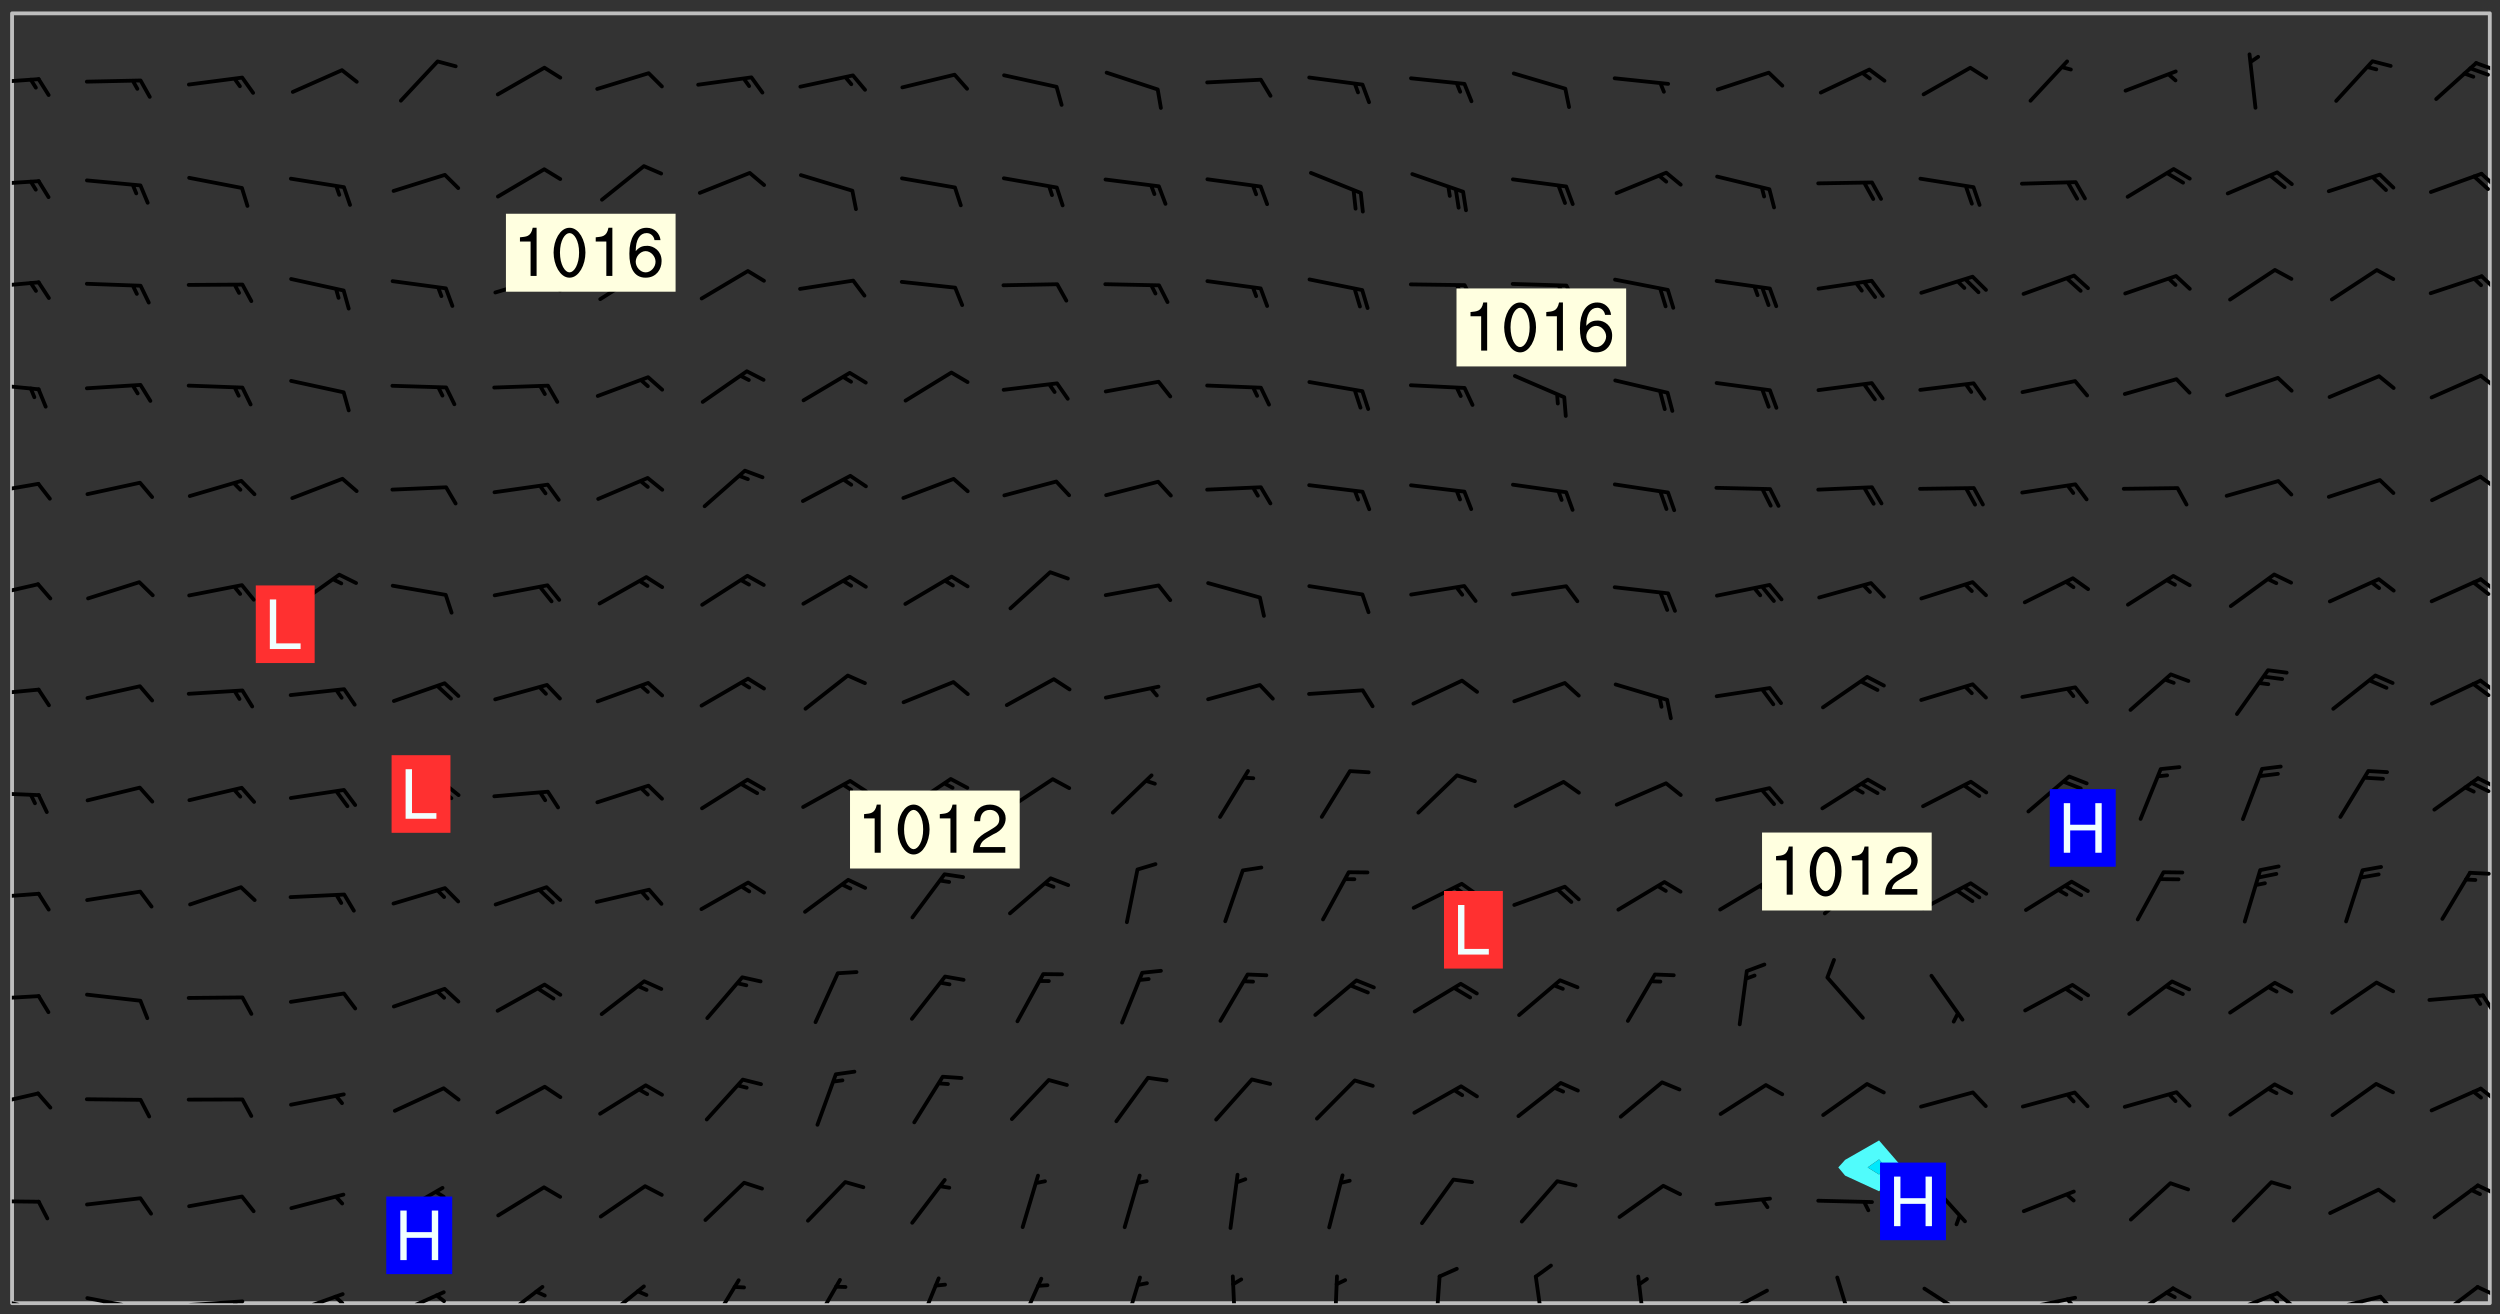 <svg xmlns="http://www.w3.org/2000/svg" role="img" xmlns:xlink="http://www.w3.org/1999/xlink" viewBox="142.45 309.95 326.84 171.84"><rect x="142.45" y="309.95" width="326.84" height="171.84" fill="#333333" stroke="none"/><defs><clipPath id="clip2"><path d="M 144 311.672 L 145 311.672 L 145 480.328 L 144 480.328 Z M 144 311.672"/></clipPath><clipPath id="clip3"><path d="M 144 311.672 L 468 311.672 L 468 480.328 L 144 480.328 Z M 144 311.672"/></clipPath><clipPath id="clip4"><path d="M 467 311.672 L 468 311.672 L 468 480.328 L 467 480.328 Z M 467 311.672"/></clipPath><clipPath id="clip5"><path d="M 144 479 L 148 479 L 148 480.328 L 144 480.328 Z M 144 479"/></clipPath><clipPath id="clip6"><path d="M 147 480 L 149 480 L 149 480.328 L 147 480.328 Z M 147 480"/></clipPath><clipPath id="clip7"><path d="M 153 479 L 162 479 L 162 480.328 L 153 480.328 Z M 153 479"/></clipPath><clipPath id="clip8"><path d="M 160 480 L 162 480 L 162 480.328 L 160 480.328 Z M 160 480"/></clipPath><clipPath id="clip9"><path d="M 166 479 L 175 479 L 175 480.328 L 166 480.328 Z M 166 479"/></clipPath><clipPath id="clip10"><path d="M 172 479 L 175 479 L 175 480.328 L 172 480.328 Z M 172 479"/></clipPath><clipPath id="clip11"><path d="M 180 478 L 188 478 L 188 480.328 L 180 480.328 Z M 180 478"/></clipPath><clipPath id="clip12"><path d="M 186 479 L 188 479 L 188 480.328 L 186 480.328 Z M 186 479"/></clipPath><clipPath id="clip13"><path d="M 193 478 L 201 478 L 201 480.328 L 193 480.328 Z M 193 478"/></clipPath><clipPath id="clip14"><path d="M 199 479 L 201 479 L 201 480.328 L 199 480.328 Z M 199 479"/></clipPath><clipPath id="clip15"><path d="M 207 477 L 214 477 L 214 480.328 L 207 480.328 Z M 207 477"/></clipPath><clipPath id="clip16"><path d="M 220 477 L 227 477 L 227 480.328 L 220 480.328 Z M 220 477"/></clipPath><clipPath id="clip17"><path d="M 235 477 L 240 477 L 240 480.328 L 235 480.328 Z M 235 477"/></clipPath><clipPath id="clip18"><path d="M 248 477 L 253 477 L 253 480.328 L 248 480.328 Z M 248 477"/></clipPath><clipPath id="clip19"><path d="M 262 476 L 266 476 L 266 480.328 L 262 480.328 Z M 262 476"/></clipPath><clipPath id="clip20"><path d="M 275 476 L 279 476 L 279 480.328 L 275 480.328 Z M 275 476"/></clipPath><clipPath id="clip21"><path d="M 289 476 L 292 476 L 292 480.328 L 289 480.328 Z M 289 476"/></clipPath><clipPath id="clip22"><path d="M 303 476 L 305 476 L 305 480.328 L 303 480.328 Z M 303 476"/></clipPath><clipPath id="clip23"><path d="M 316 476 L 318 476 L 318 480.328 L 316 480.328 Z M 316 476"/></clipPath><clipPath id="clip24"><path d="M 329 476 L 331 476 L 331 480.328 L 329 480.328 Z M 329 476"/></clipPath><clipPath id="clip25"><path d="M 342 476 L 345 476 L 345 480.328 L 342 480.328 Z M 342 476"/></clipPath><clipPath id="clip26"><path d="M 356 476 L 358 476 L 358 480.328 L 356 480.328 Z M 356 476"/></clipPath><clipPath id="clip27"><path d="M 367 478 L 374 478 L 374 480.328 L 367 480.328 Z M 367 478"/></clipPath><clipPath id="clip28"><path d="M 382 476 L 385 476 L 385 480.328 L 382 480.328 Z M 382 476"/></clipPath><clipPath id="clip29"><path d="M 393 478 L 401 478 L 401 480.328 L 393 480.328 Z M 393 478"/></clipPath><clipPath id="clip30"><path d="M 406 479 L 414 479 L 414 480.328 L 406 480.328 Z M 406 479"/></clipPath><clipPath id="clip31"><path d="M 412 479 L 414 479 L 414 480.328 L 412 480.328 Z M 412 479"/></clipPath><clipPath id="clip32"><path d="M 420 478 L 427 478 L 427 480.328 L 420 480.328 Z M 420 478"/></clipPath><clipPath id="clip33"><path d="M 433 478 L 441 478 L 441 480.328 L 433 480.328 Z M 433 478"/></clipPath><clipPath id="clip34"><path d="M 439 478 L 443 478 L 443 480.328 L 439 480.328 Z M 439 478"/></clipPath><clipPath id="clip35"><path d="M 438 479 L 441 479 L 441 480.328 L 438 480.328 Z M 438 479"/></clipPath><clipPath id="clip36"><path d="M 446 479 L 454 479 L 454 480.328 L 446 480.328 Z M 446 479"/></clipPath><clipPath id="clip37"><path d="M 453 479 L 456 479 L 456 480.328 L 453 480.328 Z M 453 479"/></clipPath><clipPath id="clip38"><path d="M 460 477 L 467 477 L 467 480.328 L 460 480.328 Z M 460 477"/></clipPath><clipPath id="clip39"><path d="M 466 477 L 468 477 L 468 480 L 466 480 Z M 466 477"/></clipPath><clipPath id="clip40"><path d="M 144 466 L 148 466 L 148 468 L 144 468 Z M 144 466"/></clipPath><clipPath id="clip41"><path d="M 466 464 L 468 464 L 468 467 L 466 467 Z M 466 464"/></clipPath><clipPath id="clip42"><path d="M 144 452 L 148 452 L 148 455 L 144 455 Z M 144 452"/></clipPath><clipPath id="clip43"><path d="M 466 452 L 468 452 L 468 455 L 466 455 Z M 466 452"/></clipPath><clipPath id="clip44"><path d="M 144 439 L 148 439 L 148 441 L 144 441 Z M 144 439"/></clipPath><clipPath id="clip45"><path d="M 466 439 L 468 439 L 468 443 L 466 443 Z M 466 439"/></clipPath><clipPath id="clip46"><path d="M 144 426 L 148 426 L 148 428 L 144 428 Z M 144 426"/></clipPath><clipPath id="clip47"><path d="M 465 423 L 468 423 L 468 425 L 465 425 Z M 465 423"/></clipPath><clipPath id="clip48"><path d="M 144 413 L 148 413 L 148 415 L 144 415 Z M 144 413"/></clipPath><clipPath id="clip49"><path d="M 466 411 L 468 411 L 468 414 L 466 414 Z M 466 411"/></clipPath><clipPath id="clip50"><path d="M 465 412 L 468 412 L 468 414 L 465 414 Z M 465 412"/></clipPath><clipPath id="clip51"><path d="M 144 399 L 148 399 L 148 402 L 144 402 Z M 144 399"/></clipPath><clipPath id="clip52"><path d="M 466 398 L 468 398 L 468 401 L 466 401 Z M 466 398"/></clipPath><clipPath id="clip53"><path d="M 465 399 L 468 399 L 468 402 L 465 402 Z M 465 399"/></clipPath><clipPath id="clip54"><path d="M 144 386 L 148 386 L 148 389 L 144 389 Z M 144 386"/></clipPath><clipPath id="clip55"><path d="M 466 385 L 468 385 L 468 388 L 466 388 Z M 466 385"/></clipPath><clipPath id="clip56"><path d="M 465 385 L 468 385 L 468 388 L 465 388 Z M 465 385"/></clipPath><clipPath id="clip57"><path d="M 144 372 L 148 372 L 148 375 L 144 375 Z M 144 372"/></clipPath><clipPath id="clip58"><path d="M 466 372 L 468 372 L 468 374 L 466 374 Z M 466 372"/></clipPath><clipPath id="clip59"><path d="M 144 359 L 148 359 L 148 362 L 144 362 Z M 144 359"/></clipPath><clipPath id="clip60"><path d="M 466 358 L 468 358 L 468 361 L 466 361 Z M 466 358"/></clipPath><clipPath id="clip61"><path d="M 144 346 L 148 346 L 148 348 L 144 348 Z M 144 346"/></clipPath><clipPath id="clip62"><path d="M 466 345 L 468 345 L 468 349 L 466 349 Z M 466 345"/></clipPath><clipPath id="clip63"><path d="M 144 333 L 148 333 L 148 335 L 144 335 Z M 144 333"/></clipPath><clipPath id="clip64"><path d="M 466 332 L 468 332 L 468 335 L 466 335 Z M 466 332"/></clipPath><clipPath id="clip65"><path d="M 144 320 L 148 320 L 148 322 L 144 322 Z M 144 320"/></clipPath><clipPath id="clip66"><path d="M 465 317 L 468 317 L 468 320 L 465 320 Z M 465 317"/></clipPath><g id="surface279" clip-path="url(#clip1)"><path fill="#fff" fill-opacity="0" fill-rule="evenodd" d="M 0 0 L 1000 0 L 1000 1000 L 0 1000 Z M 0 0"/><path fill="#d3d3d3" fill-opacity="0" fill-rule="evenodd" d="M162.152 355.867L161.918 356.16 161.977 356.395 162.094 356.566 162.27 356.801 162.562 357.148 162.676 357.207 162.793 357.035 162.852 356.801 163.027 356.625 163.492 356.449 164.191 356.449 164.426 356.742 164.715 357.559 164.773 357.734 164.949 357.965 165.301 358.199 166 358.898 166.172 359.074 166.406 359.422 166.641 359.832 166.93 360.414 167.34 360.879 167.57 361.113 167.805 361.289 167.922 361.52 168.098 361.812 168.27 362.977 168.27 363.211 168.328 363.5 168.387 363.617 168.504 363.734 168.852 364.145 168.969 364.316 169.145 364.492 169.32 364.727 169.438 364.898 169.609 365.25 169.668 365.484 169.902 365.891 170.137 365.832 169.961 366.008 169.902 366.938 169.32 366.938 169.086 366.824 168.738 366.938 168.621 367.055 168.562 367.348 168.504 367.523 168.387 367.695 167.922 367.988 167.863 368.223 167.805 368.336 167.805 368.98 167.863 369.152 167.863 369.562 167.922 369.621 167.922 370.027 167.98 370.434 168.098 370.609 168.156 370.668 168.387 371.309 168.328 371.602 168.328 372.301 168.27 372.883 168.27 373.117 168.211 373.348 168.156 373.699 168.156 375.621 168.211 375.738 168.637 375.738 168.27 375.855 168.246 376.207 169.137 377.375 170.879 377.914 172.219 378.273 172.219 378.812 172.309 379.621 172.844 380.336 174.363 380.605 175.254 380.52 175.344 381.684 175.879 381.863 177.039 381.684 179.094 380.699 180.254 380.336 182.133 380.16 183.828 379.98 183.648 380.699 182.133 380.785 180.883 380.875 180.078 381.145 179.004 381.953 179.273 382.672 179.809 383.57 179.629 384.195 179.363 385.004 179.629 386.082 180.254 386.98 181.059 387.16 182.309 386.98 182.043 387.703 182.141 388.207 182.195 388.5 182.195 388.672 182.254 388.965 182.254 389.371 182.43 389.488 182.781 389.605 183.188 389.605 183.48 389.43 183.594 389.312 183.652 389.195 183.77 388.965 183.828 388.789 184.18 388.324 184.41 388.148 184.586 388.09 184.762 388.148 184.82 388.324 184.938 389.312 184.992 389.781 185.051 389.953 185.168 390.188 185.344 390.246 186.16 390.305 186.449 390.305 186.566 390.539 186.625 390.945 186.684 391.297 186.684 392.402 186.801 392.695 186.918 393.043 187.207 393.742 187.383 394.094 187.965 394.848 188.316 395.023 188.488 395.082 188.957 395.316 189.598 395.781 189.945 396.016 190.238 396.191 190.531 396.246 190.762 396.309 191.578 396.656 191.871 396.832 191.984 397.004 192.336 397.355 192.453 397.531 192.977 398.172 192.977 398.461 193.035 398.812 193.035 399.16 193.094 399.512 193.152 399.801 193.27 399.859 193.441 399.918 193.617 399.918 194.199 400.152 194.375 400.27 194.551 400.559 194.727 400.793 194.84 401.027 195.133 401.258 195.25 401.375 195.25 401.785 195.309 401.84 195.598 402.074 195.832 402.191 195.891 402.309 196.008 402.48 196.066 402.598 196.297 402.832 196.355 403.008 196.59 403.066 196.707 403.125 196.59 403.238 196.531 403.355 196.531 403.473 196.414 403.766 196.297 404.055 196.297 404.637 196.473 404.754 196.59 404.812 196.648 404.93 196.766 405.047 196.879 405.105 197.055 405.453 197.113 405.805 197.172 406.211 197.172 406.387 197.113 406.562 196.996 407.262 196.996 407.434 197.113 407.609 197.406 407.902 197.812 407.902 197.988 408.02 198.105 408.191 198.223 408.484 198.223 408.719 197.695 408.719 197.465 408.484 197.23 408.484 197.055 408.543 196.996 409.242 197.055 409.59 197.172 409.766 197.348 410.176 197.465 410.406 197.754 410.875 197.93 410.93 198.453 410.93 198.688 410.988 199.445 411.629 199.504 411.922 199.504 412.156 199.562 412.215 199.793 412.562 199.793 412.914 199.676 413.086 199.676 413.379 199.969 413.668 200.262 413.844 200.434 413.902 200.727 414.078 201.02 414.195 201.602 414.602 201.891 414.836 202.184 415.012 202.402 415.172 202.418 415.184 202.648 415.359 203.289 415.883 203.465 416.117 203.582 416.293 203.758 416.469 203.871 416.641 203.871 417.281 203.988 417.457 204.457 417.574 205.039 417.691 205.273 417.75 205.504 417.863 205.797 417.98 205.91 418.039 206.496 418.391 206.785 418.562 206.961 418.625 207.137 418.68 207.312 418.738 208.012 419.09 208.301 419.266 208.535 419.32 208.824 419.496 209.059 419.613 209.699 420.02 209.992 420.137 210.164 420.195 210.398 420.254 210.809 420.312 211.039 420.371 211.273 420.488 211.332 420.66 210.922 420.836 211.391 420.895 211.449 421.188 211.562 421.422 211.738 421.477 211.973 421.535 212.148 421.594 212.555 421.711 213.195 421.945 213.312 422.117 213.371 422.352 213.371 422.527 213.312 422.645 213.254 423.051 213.488 423.285 213.605 423.344 213.953 423.461 214.594 423.691 214.77 423.809 215.059 423.926 215.234 424.102 215.469 424.566 216.051 425.672 216.227 425.848 216.574 426.023 216.75 426.141 217.102 426.258 218.148 426.781 218.383 426.84 218.848 426.953 219.141 427.012 219.605 427.188 220.363 427.77 220.598 428.004 220.945 428.469 221.121 428.645 221.41 428.879 222.227 429.578 222.52 429.754 222.809 430.043 223.102 430.219 223.395 430.508 224.09 431.148 224.266 431.324 224.559 431.559 224.848 431.793 225.316 432.082 225.957 432.664 226.305 432.898 226.539 433.191 226.887 433.539 227.238 434.004 228.172 434.996 228.52 435.402 228.637 435.578 228.871 435.637 228.984 435.754 229.629 435.93 229.859 436.043 230.094 436.102 230.387 436.277 230.617 436.395 231.551 437.094 231.957 437.5 232.191 437.676 232.598 437.852 232.832 437.969 233.648 438.316 233.996 438.551 234.23 438.668 234.523 438.957 234.754 439.074 235.512 439.426 235.863 439.598 236.094 439.656 236.387 439.773 236.621 439.832 237.492 440.008 238.309 440.008 238.777 440.238 238.949 440.297 239.824 440.996 240.289 441.113 240.582 441.172 240.758 441.23 240.988 441.289 241.457 441.348 241.805 441.406 242.156 441.465 242.562 441.523 242.855 441.523 243.027 441.582 243.027 441.812 243.203 441.988 243.496 441.988 243.844 442.047 244.195 442.105 244.895 442.223 245.535 442.223 246 441.988 246.293 441.812 246.465 441.695 246.875 441.523 247.164 441.348 248.098 440.883 248.566 440.59 249.09 440.297 249.555 440.125 250.02 439.949 251.07 439.484 251.359 439.367 251.77 439.25 252.059 439.133 252.586 438.957 254.102 438.258 254.684 437.91 254.973 437.852 255.266 437.793 255.613 437.676 256.488 437.445 256.84 437.328 256.953 437.328 257.188 437.27 258.062 437.035 258.297 436.977 259.109 436.977 259.461 436.918 260.277 436.801 260.449 436.742 260.801 436.688 261.094 436.629 261.324 436.57 262.141 436.395 262.316 436.336 262.664 436.336 262.898 436.277 263.363 436.16 264.121 435.988 264.355 435.93 264.703 435.93 265.113 435.812 265.402 435.754 266.688 435.695 266.977 435.695 267.387 435.637 267.617 435.578 267.793 435.578 268.668 435.461 269.074 435.461 269.484 435.344 269.832 435.344 270.184 435.23 271.055 435.172 272.805 435.172 273.852 435.461 274.262 435.578 274.551 435.695 274.902 435.812 275.191 435.93 276.242 436.102 276.531 436.16 276.824 436.16 277.117 436.219 277.289 436.277 277.699 436.336 277.871 436.395 277.988 436.453 278.105 436.453 278.223 436.512 278.574 436.57 278.688 436.57 279.098 436.637 281.02 437.031 282.945 437.426 284.465 437.875 286.16 438.594 288.305 439.398 289.91 438.68 291.34 437.875 292.5 436.797 293.75 436.348 296.785 435.629 298.66 435.27 300.805 433.922 303.039 432.668 305.539 431.41 307.234 430.961 309.02 430.781 310.18 430.512 310.805 431.051 312.145 430.781 312.859 429.793 313.844 428.449 314.289 428.27 315.094 427.91 316.969 427.371 318.754 426.922 320.004 426.652 321.164 426.562 322.863 426.473 324.824 426.203 326.074 426.113 326.613 426.113 327.238 426.023 328.129 426.023 330.273 425.844 332.684 425.664 335.273 425.574 336.969 425.754 338.578 425.844 340.008 426.203 341.168 426.922 343.043 427.91 344.203 429.438 344.469 430.152 345.098 430.242 345.453 431.141 345.988 431.68 346.523 433.207 347.598 433.566 348.133 433.566 347.328 434.102 347.418 435.809 348.133 438.504 349.023 439.309 349.918 440.297 350.633 441.555 352.418 442.094 353.938 441.914 354.293 443.258 355.902 442.453 356.883 441.914 357.152 442.184 357.469 441.969 357.688 441.824 358.488 442.273 358.938 441.914 359.293 441.914 359.828 441.645 360.367 440.926 360.902 440.656 361.527 439.668 362.688 440.117 363.527 440.488 364.922 441.105 366.617 440.926 368.223 440.926 370.008 441.016 370.188 439.309 370.723 437.965 371.527 438.234 372.02 439.082 372.422 439.488 372.332 440.027 372.332 440.387 373.047 440.836 373.758 440.566 375.188 440.566 375.547 441.555 375.992 442.812 376.707 444.156 377.957 444.785 379.652 445.414 380.367 445.234 380.547 444.695 381.527 444.605 381.977 444.965 382.062 446.223 381.797 446.852 381.262 447.031 381.262 447.57 381.977 448.555 382.242 449.094 383.227 450.082 384.027 451.16 383.762 451.52 383.672 452.418 383.047 454.75 382.691 456.816 382.602 458.609 382.422 459.328 382.332 459.867 382.332 461.305 381.352 463.188 380.992 464.895 380.457 465.793 379.652 466.961 379.387 467.5 381.441 468.754 381.527 469.113 381.172 469.652 381.082 469.473 381.082 470.281 381.172 471.719 380.727 472.434 379.652 472.527 379.387 473.242 379.922 474.141 380.727 474.859 381.887 475.668 383.227 475.938 383.672 476.297 383.316 476.746 381.527 476.656 380.277 476.207 379.562 475.488 378.938 475.398 378.762 478.988 378.574 480.297 467.934 480.297 467.934 311.703 412.664 311.703 412.664 360.785 413.426 360.91 416.715 361.453 418.738 364.289 418.738 367.043 421.09 367.375 423.438 367.707 427.488 367.707 426.109 371.867 424.086 372.574 422.062 373.277 421.52 373.621 418.926 375.238 418.738 375.355 416.715 373.277 415.984 370.535 413.312 368.457 411.938 364.957 411.871 364.875 409.914 362.203 412.664 360.785 412.664 311.703 294.422 311.703 294.422 403.117 294.539 403.148 294.672 403.16 294.746 403.234 294.852 403.281 294.941 403.34 295.027 403.398 295.117 403.457 295.414 403.754 295.473 403.844 295.504 403.961 295.531 404.078 295.547 404.215 295.516 404.332 295.457 404.422 295.398 404.508 295.355 404.613 295.309 404.715 295.281 404.836 295.281 404.98 295.457 405.25 295.605 405.398 295.68 405.484 295.754 405.559 295.797 405.664 295.859 405.754 295.918 405.84 295.961 405.945 296.02 406.035 296.066 406.137 296.109 406.242 296.168 406.328 296.285 406.508 296.359 406.582 296.422 406.668 296.48 406.758 296.523 406.863 296.582 406.953 296.641 407.039 296.703 407.129 296.762 407.219 296.805 407.32 296.922 407.5 296.996 407.574 297.055 407.66 297.129 407.734 297.219 407.793 297.324 407.84 297.473 407.84 297.605 407.824 297.738 407.84 297.84 407.793 297.914 407.719 297.961 407.617 297.945 407.484 297.945 407.336 297.898 407.23 297.871 407.113 297.824 407.012 297.797 406.891 297.754 406.789 297.691 406.699 297.648 406.598 297.605 406.492 297.574 406.375 297.559 406.242 297.547 406.105 297.633 406.047 297.691 405.961 297.812 405.93 297.855 406.035 297.871 406.168 297.871 406.285 297.93 406.387 297.988 406.477 298.078 406.535 298.227 406.684 298.285 406.773 298.328 406.879 298.316 406.98 298.402 407.039 298.508 407.086 298.594 407.145 298.684 407.203 298.758 407.277 298.641 407.305 298.535 407.352 298.449 407.41 298.375 407.484 298.316 407.574 298.254 407.66 298.227 407.781 298.18 407.883 298.137 407.988 298.105 408.105 298.094 408.238 298.078 408.371 298.078 408.52 298.105 408.637 298.152 408.742 298.195 408.844 298.254 408.934 298.328 409.008 298.418 409.066 298.492 409.141 298.582 409.199 298.641 409.289 298.684 409.395 298.73 409.496 298.848 409.527 298.98 409.543 299.129 409.543 299.246 409.512 299.352 409.555 299.395 409.66 299.441 409.762 299.469 409.883 299.5 410 299.527 410.117 299.559 410.238 299.586 410.355 299.691 410.398 299.793 410.445 299.926 410.43 300.074 410.578 300.137 410.664 300.211 410.738 300.281 410.812 300.371 410.875 300.477 410.918 300.578 410.961 300.695 410.992 300.832 411.008 300.949 410.977 301.023 410.902 301.051 410.785 301.039 410.652 301.008 410.531 300.98 410.414 301.023 410.309 301.141 410.309 301.23 410.371 301.348 410.398 301.496 410.398 301.629 410.414 301.777 410.414 301.91 410.43 302.043 410.414 302.191 410.414 302.324 410.398 302.457 410.387 302.594 410.398 302.711 410.371 302.844 410.355 303.035 410.297 302.977 410.473 302.961 410.605 302.934 410.727 302.918 410.859 302.859 410.945 302.727 410.961 302.621 411.008 302.516 411.051 302.398 411.082 302.281 411.109 302.016 411.141 301.867 411.141 301.734 411.156 301.66 411.23 301.719 411.316 301.867 411.465 301.984 411.645 302.059 411.715 302.148 411.777 302.238 411.836 302.324 411.895 302.414 411.953 302.516 411.996 302.621 412.059 302.727 412.102 302.812 412.16 302.918 412.207 303.02 412.25 303.199 412.367 303.258 412.457 303.215 412.559 303.168 412.664 303.184 412.797 303.406 413.02 303.465 413.109 303.508 413.211 303.539 413.332 303.582 413.434 303.598 413.566 303.629 413.684 303.641 413.82 303.672 413.938 303.82 414.086 303.922 414.129 304.027 414.172 304.145 414.203 304.277 414.219 304.414 414.234 304.531 414.234 304.648 414.203 304.738 414.145 304.781 414.039 304.828 413.938 304.871 413.832 304.902 413.715 304.914 413.582 304.914 413.434 304.902 413.301 304.887 413.168 304.855 413.051 304.812 412.945 304.766 412.84 304.723 412.738 304.68 412.633 304.664 412.5 304.68 412.367 304.707 412.25 304.738 412.133 304.766 412.012 304.812 411.91 304.902 411.852 304.988 411.789 305.062 411.715 305.152 411.656 305.375 411.434 305.434 411.348 305.508 411.273 305.625 411.094 305.684 411.008 305.684 410.859 305.609 410.785 305.508 410.738 305.402 410.695 305.301 410.652 305.242 410.562 305.195 410.457 305.168 410.34 305.258 410.281 305.375 410.25 305.477 410.207 305.656 410.09 305.805 409.941 305.816 409.809 305.805 409.703 305.715 409.645 305.582 409.66 305.434 409.66 305.301 409.676 305.168 409.66 305.047 409.629 304.961 409.57 304.887 409.496 304.828 409.406 304.766 409.32 304.648 409.141 304.59 409.055 304.621 408.934 304.707 408.875 304.828 408.844 304.887 408.758 304.887 408.637 304.855 408.52 304.797 408.43 304.738 408.344 304.691 408.238 304.664 408.121 304.648 407.988 304.707 407.898 304.781 407.824 304.871 407.766 304.988 407.586 305.062 407.512 305.121 407.426 305.27 407.277 305.391 407.246 305.523 407.23 305.656 407.246 305.73 407.32 305.773 407.426 305.789 407.559 305.758 407.676 305.641 407.707 305.508 407.719 305.359 407.867 305.316 407.973 305.27 408.074 305.242 408.195 305.211 408.312 305.211 408.461 305.242 408.578 305.285 408.684 305.344 408.773 305.418 408.844 305.492 408.918 305.609 408.949 305.73 408.977 305.848 408.949 305.98 408.934 306.098 408.934 306.188 408.992 306.262 409.066 306.309 409.172 306.367 409.258 306.469 409.305 306.602 409.32 306.707 409.363 306.793 409.422 306.781 409.527 306.707 409.602 306.527 409.719 306.469 409.809 306.379 409.867 306.309 409.941 306.234 410.016 306.172 410.105 306.145 410.223 306.129 410.355 306.145 410.488 306.129 410.621 306.129 410.77 306.145 410.902 306.172 411.02 306.203 411.141 306.277 411.215 306.367 411.273 306.453 411.332 306.543 411.391 306.66 411.422 306.66 411.508 306.559 411.555 306.469 411.613 306.203 411.645 306.086 411.672 305.938 411.672 305.832 411.715 305.73 411.762 305.672 411.852 305.609 412.086 305.598 412.219 305.566 412.34 305.551 412.473 305.551 412.766 305.539 412.898 305.551 413.035 305.566 413.168 305.699 413.184 305.832 413.195 305.953 413.227 306.039 413.285 306.113 413.359 306.16 413.465 306.203 413.566 306.219 413.699 306.219 414.145 306.203 414.277 306.203 414.723 306.234 414.988 306.262 415.105 306.277 415.238 306.309 415.355 306.395 415.566 306.426 415.832 306.426 415.98 306.395 416.098 306.367 416.215 306.336 416.336 306.309 416.453 306.277 416.57 306.246 416.691 306.234 416.824 306.219 416.957 306.309 417.016 306.426 416.984 306.527 417 306.574 417.105 306.543 417.371 306.543 417.812 306.5 417.918 306.453 418.023 306.41 418.125 306.367 418.23 306.309 418.316 306.277 418.438 306.234 418.555 306.203 418.672 306.188 418.805 306.203 418.938 306.262 419.027 306.367 419.074 306.453 419.133 306.512 419.219 306.5 419.355 306.469 419.473 306.426 419.574 306.426 420.02 306.41 420.152 306.41 420.301 306.379 420.418 306.336 420.523 306.309 420.641 306.262 420.746 306.219 420.848 306.188 420.969 306.16 421.086 306.129 421.219 306.098 421.336 306.07 421.453 306.027 421.559 305.996 421.676 305.965 421.797 305.953 421.93 305.938 422.062 305.938 422.359 305.965 422.477 305.965 422.625 306.012 423.023 306.039 423.141 306.098 423.23 306.219 423.262 306.367 423.262 306.5 423.246 306.559 423.336 306.559 423.453 306.5 423.543 306.41 423.602 306.309 423.645 306.203 423.691 306.113 423.75 306.027 423.809 305.891 423.824 305.773 423.793 305.641 423.777 305.539 423.824 305.477 423.91 305.465 424.047 305.449 424.18 305.418 424.297 305.391 424.414 305.375 424.547 305.344 424.668 305.344 424.965 305.359 425.098 305.391 425.215 305.391 425.363 305.402 425.496 305.402 425.645 305.375 425.762 305.328 425.863 305.301 425.984 305.27 426.102 305.211 426.191 305.137 426.266 305.035 426.309 304.93 426.355 304.812 426.383 304.691 426.414 304.59 426.367 304.648 426.281 304.754 426.234 304.781 426.117 304.812 426 304.84 425.879 304.871 425.762 304.871 425.613 304.887 425.48 304.855 425.363 304.812 425.258 304.707 425.273 304.633 425.348 304.531 425.391 304.441 425.453 304.367 425.527 304.324 425.629 304.309 425.762 304.277 425.879 304.25 426 304.219 426.117 304.191 426.234 304.16 426.355 304.133 426.473 304.102 426.59 304.059 426.695 303.969 426.754 303.879 426.754 303.762 426.723 303.73 426.637 303.746 426.5 303.715 426.383 303.715 426.234 303.703 426.102 303.703 425.953 303.641 425.719 303.613 425.598 303.57 425.496 303.523 425.391 303.465 425.305 303.406 425.215 303.363 425.109 303.301 425.023 303.152 424.875 303.082 424.801 302.977 424.754 302.871 424.711 302.77 424.668 302.473 424.371 302.383 424.297 302.297 424.238 302.191 424.195 302.102 424.133 302.016 424.074 301.91 424.031 301.82 423.973 301.734 423.91 301.66 423.84 301.555 423.793 301.469 423.734 301.363 423.691 301.273 423.629 301.172 423.586 301.066 423.543 300.98 423.484 300.875 423.438 300.77 423.395 300.668 423.348 300.578 423.289 300.477 423.246 300.371 423.203 300.281 423.141 300.164 423.113 300.031 423.098 299.898 423.113 299.75 423.113 299.617 423.129 299.5 423.098 299.41 423.039 299.336 422.965 299.246 422.906 299.145 422.859 298.996 422.859 298.875 422.832 298.773 422.789 298.699 422.715 298.582 422.535 298.492 422.477 298.391 422.434 298.301 422.371 298.195 422.328 298.105 422.27 298.02 422.211 297.914 422.164 297.855 422.078 297.797 421.988 297.754 421.883 297.707 421.781 297.633 421.707 297.547 421.648 297.473 421.574 297.383 421.516 297.16 421.293 297.117 421.188 297.086 420.922 297.191 420.879 297.336 420.879 297.441 420.922 297.516 420.996 297.605 421.055 297.691 421.113 297.797 421.16 297.887 421.219 298.035 421.367 298.105 421.441 298.254 421.59 298.316 421.676 298.391 421.75 298.477 421.809 298.551 421.883 298.641 421.945 298.73 422.004 298.816 422.062 299.086 422.238 299.188 422.285 299.293 422.328 299.395 422.371 299.441 422.297 299.5 422.211 299.574 422.137 299.645 422.062 299.75 422.105 299.824 422.18 299.883 422.27 299.926 422.371 299.973 422.477 300.016 422.582 300.137 422.609 300.254 422.582 300.328 422.492 300.371 422.387 300.43 422.297 300.504 422.223 300.609 422.18 300.727 422.152 300.859 422.164 300.949 422.223 301.098 422.371 301.156 422.461 301.199 422.566 301.246 422.668 301.289 422.773 301.332 422.875 301.438 422.922 301.543 422.965 301.676 422.98 301.762 422.922 301.82 422.832 301.895 422.758 302 422.715 302.117 422.742 302.223 422.789 302.324 422.832 302.43 422.875 302.531 422.922 302.711 423.039 302.711 423.156 302.695 423.289 302.711 423.422 302.727 423.559 302.785 423.645 302.887 423.691 303.008 423.719 303.125 423.75 303.273 423.75 303.391 423.719 303.449 423.629 303.629 423.512 303.688 423.422 303.762 423.348 303.82 423.262 303.938 423.082 304.117 422.965 304.234 422.996 304.324 423.055 304.367 423.129 304.352 423.262 304.352 423.379 304.441 423.438 304.59 423.438 304.723 423.422 304.855 423.41 305.121 423.379 305.227 423.336 305.344 423.305 305.465 423.277 305.539 423.203 305.609 423.129 305.672 423.039 305.656 422.934 305.609 422.832 305.508 422.789 305.402 422.773 305.285 422.801 305.02 422.832 304.871 422.832 304.797 422.758 304.707 422.699 304.59 422.668 304.473 422.641 304.34 422.625 304.191 422.625 304.059 422.641 303.762 422.641 303.656 422.594 303.508 422.445 303.465 422.344 303.406 422.254 303.629 422.031 303.715 421.973 303.82 421.93 303.938 421.898 304.07 421.883 304.203 421.898 304.34 421.914 304.441 421.957 304.574 421.945 304.664 421.883 304.766 421.84 304.828 421.75 304.781 421.648 304.691 421.59 304.574 421.559 304.473 421.516 304.414 421.426 304.352 421.336 304.352 421.219 304.367 421.086 304.473 421.039 304.547 420.969 304.547 420.848 304.457 420.789 304.426 420.672 304.516 420.613 304.59 420.539 304.633 420.434 304.691 420.344 304.738 420.242 304.754 420.109 304.754 419.961 304.707 419.855 304.664 419.754 304.574 419.695 304.441 419.68 304.34 419.637 304.203 419.621 304.086 419.59 303.641 419.59 303.508 419.574 303.375 419.562 303.242 419.547 303.125 419.516 302.977 419.516 302.844 419.5 302.711 419.488 302.445 419.457 302.324 419.414 302.238 419.355 302.164 419.281 302.164 419.133 302.176 419 302.281 418.953 302.383 418.91 302.516 418.895 302.668 418.895 302.801 418.879 303.094 418.879 303.215 418.91 303.316 418.953 303.406 419.012 303.641 419.074 303.762 419.027 303.852 418.969 303.953 418.926 304.086 418.91 304.191 418.953 304.293 419 304.426 419.012 304.547 418.984 304.691 418.984 304.812 418.953 304.93 418.926 305.035 418.879 305.109 418.805 305.195 418.746 305.344 418.598 305.402 418.512 305.449 418.406 305.477 418.289 305.492 418.184 305.391 418.141 305.301 418.082 305.184 418.051 305.078 418.008 304.988 417.945 304.914 417.859 304.84 417.785 304.738 417.742 304.633 417.695 304.531 417.652 304.473 417.562 304.426 417.461 304.34 417.25 304.277 417.164 304.219 417.074 304.145 417 304.059 416.941 303.789 416.941 303.672 416.973 303.582 417.031 303.48 417.074 303.348 417.09 303.242 417.074 303.215 416.957 303.152 416.867 303.035 416.836 302.934 416.793 302.785 416.645 302.754 416.527 302.738 416.422 302.812 416.348 302.992 416.23 303.109 416.203 303.227 416.172 303.363 416.188 303.465 416.23 303.57 416.273 303.672 416.32 303.777 416.363 303.895 416.395 304.027 416.41 304.145 416.438 304.277 416.453 304.383 416.438 304.473 416.379 304.398 416.305 304.293 416.262 304.219 416.188 304.145 416.098 303.996 415.949 303.91 415.891 303.82 415.832 303.746 415.758 303.656 415.699 303.555 415.652 303.434 415.625 303.332 415.578 303.227 415.535 303.109 415.504 303.008 415.461 302.887 415.43 302.738 415.43 302.621 415.461 302.516 415.504 302.43 415.566 302.25 415.684 302.164 415.742 302.074 415.801 301.969 415.848 301.883 415.906 301.777 415.949 301.676 415.992 301.57 416.039 301.496 416.113 301.438 416.203 301.379 416.289 301.332 416.395 301.273 416.48 301.199 416.555 301.066 416.543 300.949 416.512 300.832 416.512 300.758 416.586 300.668 416.645 300.594 416.719 300.504 416.777 300.418 416.836 300.312 416.883 300.211 416.926 300.074 416.941 299.973 416.898 299.824 416.75 299.719 416.703 299.633 416.703 299.527 416.75 299.426 416.793 299.305 416.824 299.188 416.793 299.113 416.719 299.113 416.602 299.145 416.48 299.219 416.41 299.277 416.32 299.352 416.246 299.469 416.215 299.574 416.172 299.867 416.172 300 416.156 300.137 416.141 300.238 416.098 300.328 416.039 300.43 415.992 300.52 415.934 300.652 415.922 300.742 415.98 300.875 415.992 300.965 415.934 301.051 415.875 301.156 415.832 301.246 415.773 301.332 415.711 301.422 415.652 301.57 415.504 301.629 415.418 301.688 415.328 301.793 415.285 301.926 415.27 302.043 415.297 302.164 415.328 302.223 415.27 302.281 415.18 302.312 414.914 302.34 414.797 302.445 414.809 302.578 414.824 302.68 414.781 302.77 414.723 302.828 414.633 302.902 414.559 302.961 414.469 303.008 414.367 303.02 414.234 303.008 414.102 302.961 413.996 302.812 413.848 302.754 413.758 302.695 413.672 302.652 413.566 302.652 413.121 302.668 412.988 302.668 412.84 302.68 412.707 302.621 412.648 302.531 412.707 302.43 412.664 302.25 412.547 302.164 412.488 302.102 412.398 302.043 412.309 301.969 412.234 301.883 412.176 301.762 412.207 301.66 412.219 301.555 412.266 301.469 412.324 301.363 412.367 301.215 412.516 301.125 412.574 301.039 412.633 300.949 412.695 300.844 412.738 300.711 412.754 300.711 412.633 300.816 412.59 300.934 412.559 301.008 412.488 301.051 412.383 301.051 412.234 301.023 412.117 300.875 411.969 300.742 411.953 300.594 411.953 300.477 411.984 300.371 412.027 300.27 412.07 300.18 412.133 300.062 412.16 299.988 412.086 300 411.953 299.957 411.852 299.914 411.746 299.824 411.688 299.707 411.715 299.586 411.746 299.469 411.777 299.367 411.82 299.246 411.852 299.145 411.895 299.039 411.938 298.949 411.996 298.848 412.012 298.848 411.895 298.863 411.762 298.805 411.672 298.73 411.715 298.582 411.863 298.523 411.953 298.449 412.027 298.402 412.133 298.359 412.234 298.285 412.309 298.227 412.398 298.152 412.473 298.094 412.559 298.02 412.633 297.93 412.695 297.855 412.766 297.781 412.84 297.68 412.855 297.547 412.871 297.441 412.828 297.441 412.707 297.59 412.559 297.633 412.457 297.691 412.367 297.738 412.266 297.781 412.16 297.84 412.07 297.871 411.953 297.914 411.852 297.945 411.73 297.973 411.613 298.02 411.508 298.062 411.406 298.105 411.301 298.18 411.23 298.27 411.168 298.359 411.109 298.461 411.066 298.758 411.066 299.023 411.035 299.129 410.992 299.055 410.918 298.938 410.887 298.832 410.844 298.742 410.785 298.641 410.738 298.551 410.68 298.449 410.637 298.344 410.594 298.254 410.531 298.168 410.473 298.062 410.43 297.961 410.387 297.84 410.355 297.723 410.324 297.621 410.281 297.5 410.25 297.398 410.207 297.309 410.148 297.266 410.043 297.25 409.91 297.352 409.867 297.484 409.852 297.621 409.867 297.754 409.852 297.855 409.809 297.914 409.719 297.93 409.613 297.84 409.555 297.766 409.48 297.664 409.438 297.574 409.379 297.426 409.23 297.383 409.125 297.367 408.992 297.367 408.699 297.309 408.609 297.219 408.551 297.145 408.477 297.102 408.371 297.07 408.254 297.012 408.164 296.938 408.09 296.82 408.062 296.746 407.988 296.656 407.93 296.566 407.867 296.48 407.809 296.406 407.734 296.348 407.648 296.301 407.543 296.215 407.484 296.066 407.336 295.871 407.277 295.738 407.293 295.637 407.336 295.562 407.41 295.516 407.512 295.473 407.617 295.414 407.707 295.355 407.793 295.059 408.09 294.969 408.148 294.883 408.148 294.82 408.062 294.777 407.957 294.809 407.84 294.867 407.75 294.895 407.633 294.883 407.5 294.793 407.438 294.688 407.484 294.57 407.512 294.453 407.543 294.184 407.719 294.082 407.766 293.965 407.793 293.859 407.84 293.77 407.898 293.668 407.941 293.609 407.855 293.562 407.75 293.578 407.617 293.625 407.512 293.695 407.438 293.77 407.367 293.828 407.277 293.828 407.129 293.785 407.023 293.547 407.023 293.445 407.07 293.414 407.188 293.387 407.305 293.355 407.426 293.281 407.469 293.148 407.484 293.074 407.438 293.031 407.336 292.988 407.23 292.941 407.129 292.898 407.023 292.777 407.055 292.676 407.098 292.543 407.113 292.426 407.145 292.32 407.188 292.23 407.246 292.129 407.293 292.008 407.32 291.875 407.336 291.773 407.293 291.715 407.203 291.668 407.098 291.625 406.996 291.582 406.891 291.582 406.773 291.641 406.684 291.727 406.625 291.906 406.508 292.008 406.461 292.113 406.418 292.219 406.359 292.32 406.316 292.41 406.254 292.512 406.211 292.617 406.152 292.719 406.105 292.809 406.047 292.914 406.004 293.016 405.961 293.105 405.898 293.207 405.855 293.344 405.84 293.461 405.871 293.562 405.914 293.684 405.945 293.785 405.988 293.891 406.035 293.992 406.078 294.098 406.121 294.199 406.168 294.305 406.211 294.406 406.254 294.512 406.301 294.598 406.359 294.703 406.402 294.82 406.434 294.926 406.477 295.027 406.523 295.117 406.582 295.223 406.625 295.324 406.668 295.43 406.715 295.547 406.742 295.648 406.789 295.77 406.816 295.918 406.816 296.004 406.758 296.02 406.656 296.078 406.566 296.051 406.449 295.977 406.375 295.859 406.195 295.785 406.121 295.695 406.047 295.516 405.93 295.43 405.871 295.324 405.828 295.223 405.781 294.953 405.605 294.895 405.516 294.82 405.441 294.762 405.352 294.719 405.25 294.688 405.133 294.672 404.996 294.672 404.434 294.66 404.301 294.645 404.168 294.613 404.051 294.598 403.918 294.586 403.785 294.555 403.664 294.332 403.441 294.273 403.355 294.258 403.25 294.289 403.133 294.422 403.117 294.422 311.703 172.992 311.703 172.992 313.156 172.934 313.391 172.582 314.441 172.41 314.965 172.293 315.312 172.117 315.723 172 315.895 171.766 316.188 171.535 316.246 171.184 316.246 171.066 316.305 170.836 316.711 170.836 317.004 170.953 317.18 171.184 317.41 171.301 317.645 171.941 318.402 172.234 318.867 172.41 319.102 172.641 319.453 172.875 319.801 173.516 320.617 173.691 321.082 173.863 321.492 173.98 322.188 174.156 322.656 174.273 324.055 174.332 324.52 174.332 325.395 174.449 326.441 174.449 331.223 174.391 331.688 174.039 332.969 173.863 333.492 173.75 333.902 173.398 334.832 172.934 336 172.699 336.582 172.582 336.758 172.41 337.105 172.234 337.512 171.883 338.328 171.824 338.621 171.711 338.914 171.594 339.203 171.535 339.379 171.418 340.254 171.359 340.66 171.301 340.777 171.242 340.953 171.184 341.125 170.953 341.652 170.836 341.824 170.836 342.059 170.719 342.293 170.66 342.465 170.484 343.051 170.484 343.34 170.426 343.516 170.426 343.809 170.367 343.922 170.309 344.449 170.309 344.621 170.254 344.855 170.254 347.477 170.078 348.293 169.961 348.469 169.785 348.703 169.668 348.875 169.555 349.109 168.969 350.043 168.738 350.332 168.445 350.797 168.27 351.031 167.98 351.383 167.629 352.082 167.516 352.312 167.34 352.723 167.164 352.953 166.758 353.48 165.941 354.18 165.648 354.352 165.359 354.586 165.184 354.703 165.008 354.879 164.484 355.285 163.957 355.461 163.785 355.637 163.551 355.691 162.91 355.867 162.152 355.867M174.363 386.891L173.289 387.34 173.648 388.234 174.898 387.52 175.344 386.98 174.363 386.891"/><path fill="#d3d3d3" fill-opacity="0" fill-rule="evenodd" d="M201.508 416.598L200.613 416.598 201.062 417.227 202.043 417.586 202.848 417.496 203.293 416.508 203.117 416.598 202.402 416.242 201.508 416.598M356.129 475.668L356.07 475.145 356.07 474.852 356.184 474.559 356.242 474.328 356.711 473.859 356.824 473.859 356.941 473.746 357.059 473.688 357.234 473.688 357.469 473.629 357.816 473.629 358.051 473.688 358.168 473.746 358.398 473.918 358.457 474.094 358.574 474.676 358.574 474.969 358.457 475.145 358.285 475.434 358.109 475.609 357.582 476.133 357.352 476.367 357.234 476.426 357.059 476.426 356.941 476.367 356.535 476.074 356.359 475.957 356.242 475.898 356.184 475.785 356.129 475.668M362.77 464.711L362.711 464.539 362.711 463.43 362.77 463.258 362.945 463.199 363.117 463.141 363.293 463.141 363.527 463.082 363.645 463.141 363.703 463.84 363.645 464.012 363.527 464.188 363.41 464.246 363.176 464.77 363.062 464.828 362.828 464.828 362.77 464.711M372.383 450.32L372.266 450.145 372.266 449.445 372.559 448.57 372.676 448.398 372.852 448.047 372.965 447.816 373.082 447.523 373.434 446.766 373.551 446.535 373.723 446.301 373.898 446.301 374.016 446.242 374.656 446.242 374.773 446.301 375.008 446.535 375.18 446.648 375.531 446.941 375.648 447.059 375.762 447.234 375.762 447.348 375.879 447.406 375.996 447.523 375.996 448.223 375.938 448.398 375.938 448.629 375.879 448.805 375.531 449.855 375.414 450.086 375.297 450.32 375.18 450.379 374.949 450.613 374.309 450.902 373.434 450.902 373.023 450.785 372.383 450.32"/><path fill="none" stroke="#bebebe" stroke-linecap="round" stroke-linejoin="round" stroke-miterlimit="10" stroke-width=".5" d="M 431.957 354.305 L 108.027 354.305 L 108.027 185.68 L 431.957 185.68 L 431.957 354.305" transform="matrix(1 0 0 -1 36 666)"/><g clip-path="url(#clip2)"><path fill="#fff" fill-opacity="0" fill-rule="evenodd" d="M 144 475.891 L 144 480.328 L 144.004 480.328 L 144 480.328 L 144 311.672 L 144.004 311.672 L 144 311.672 L 144 475.891"/></g><g clip-path="url(#clip3)"><path fill="#fff" fill-opacity="0" fill-rule="evenodd" d="M 144.004 480.328 L 144.004 311.672 L 388.109 311.672 L 388.109 459.047 L 383.672 461.586 L 382.781 462.574 L 383.672 463.645 L 388.109 465.691 L 391.156 462.574 L 388.109 459.047 L 388.109 311.672 L 467.996 311.672 L 467.996 480.328 L 144.004 480.328"/></g><path fill="#50fcfc" fill-rule="evenodd" d="M 383.672 463.645 L 382.781 462.574 L 383.672 461.586 L 388.109 459.047 L 388.109 461.527 L 386.617 462.574 L 388.109 463.5 L 389.012 462.574 L 388.109 461.527 L 388.109 459.047 L 391.156 462.574 L 388.109 465.691 L 383.672 463.645"/><path fill="#00e8fc" fill-rule="evenodd" d="M 388.109 463.5 L 386.617 462.574 L 388.109 461.527 L 389.012 462.574 L 388.109 463.5"/><g clip-path="url(#clip4)"><path fill="#fff" fill-opacity="0" fill-rule="evenodd" d="M 467.996 480.328 L 468 480.328 L 468 311.672 L 467.996 311.672 L 468 311.672 L 468 480.328 L 467.996 480.328"/></g><g clip-path="url(#clip5)"><path fill="none" stroke="#000" stroke-linecap="round" stroke-linejoin="round" stroke-miterlimit="10" stroke-width=".5" d="M 111.41 184.828 L 104.59 186.512" transform="matrix(1 0 0 -1 36 666)"/></g><g clip-path="url(#clip6)"><path fill="none" stroke="#000" stroke-linecap="round" stroke-linejoin="round" stroke-miterlimit="10" stroke-width=".5" d="M 111.41 184.828 L 112.012 182.449" transform="matrix(1 0 0 -1 36 666)"/></g><g clip-path="url(#clip7)"><path fill="none" stroke="#000" stroke-linecap="round" stroke-linejoin="round" stroke-miterlimit="10" stroke-width=".5" d="M 124.762 184.996 L 117.867 186.344" transform="matrix(1 0 0 -1 36 666)"/></g><g clip-path="url(#clip8)"><path fill="none" stroke="#000" stroke-linecap="round" stroke-linejoin="round" stroke-miterlimit="10" stroke-width=".5" d="M 124.762 184.996 L 125.477 182.648" transform="matrix(1 0 0 -1 36 666)"/></g><g clip-path="url(#clip9)"><path fill="none" stroke="#000" stroke-linecap="round" stroke-linejoin="round" stroke-miterlimit="10" stroke-width=".5" d="M 138.137 185.914 L 131.125 185.43" transform="matrix(1 0 0 -1 36 666)"/></g><g clip-path="url(#clip10)"><path fill="none" stroke="#000" stroke-linecap="round" stroke-linejoin="round" stroke-miterlimit="10" stroke-width=".5" d="M 137.117 185.844 L 137.766 184.801" transform="matrix(1 0 0 -1 36 666)"/></g><g clip-path="url(#clip11)"><path fill="none" stroke="#000" stroke-linecap="round" stroke-linejoin="round" stroke-miterlimit="10" stroke-width=".5" d="M 151.25 186.863 L 144.641 184.48" transform="matrix(1 0 0 -1 36 666)"/></g><g clip-path="url(#clip12)"><path fill="none" stroke="#000" stroke-linecap="round" stroke-linejoin="round" stroke-miterlimit="10" stroke-width=".5" d="M 150.289 186.516 L 151.199 185.691" transform="matrix(1 0 0 -1 36 666)"/></g><g clip-path="url(#clip13)"><path fill="none" stroke="#000" stroke-linecap="round" stroke-linejoin="round" stroke-miterlimit="10" stroke-width=".5" d="M 164.465 187.113 L 158.055 184.23" transform="matrix(1 0 0 -1 36 666)"/></g><g clip-path="url(#clip14)"><path fill="none" stroke="#000" stroke-linecap="round" stroke-linejoin="round" stroke-miterlimit="10" stroke-width=".5" d="M 163.531 186.695 L 164.5 185.941" transform="matrix(1 0 0 -1 36 666)"/></g><g clip-path="url(#clip15)"><path fill="none" stroke="#000" stroke-linecap="round" stroke-linejoin="round" stroke-miterlimit="10" stroke-width=".5" d="M 177.367 187.805 L 171.785 183.535" transform="matrix(1 0 0 -1 36 666)"/></g><path fill="none" stroke="#000" stroke-linecap="round" stroke-linejoin="round" stroke-miterlimit="10" stroke-width=".5" d="M 176.555 187.184 L 177.668 186.676" transform="matrix(1 0 0 -1 36 666)"/><g clip-path="url(#clip16)"><path fill="none" stroke="#000" stroke-linecap="round" stroke-linejoin="round" stroke-miterlimit="10" stroke-width=".5" d="M 190.629 187.871 L 185.152 183.473" transform="matrix(1 0 0 -1 36 666)"/></g><path fill="none" stroke="#000" stroke-linecap="round" stroke-linejoin="round" stroke-miterlimit="10" stroke-width=".5" d="M 189.832 187.23 L 190.961 186.746" transform="matrix(1 0 0 -1 36 666)"/><g clip-path="url(#clip17)"><path fill="none" stroke="#000" stroke-linecap="round" stroke-linejoin="round" stroke-miterlimit="10" stroke-width=".5" d="M 203.023 188.676 L 199.387 182.664" transform="matrix(1 0 0 -1 36 666)"/></g><path fill="none" stroke="#000" stroke-linecap="round" stroke-linejoin="round" stroke-miterlimit="10" stroke-width=".5" d="M 202.496 187.801 L 203.719 187.734" transform="matrix(1 0 0 -1 36 666)"/><g clip-path="url(#clip18)"><path fill="none" stroke="#000" stroke-linecap="round" stroke-linejoin="round" stroke-miterlimit="10" stroke-width=".5" d="M 216.266 188.719 L 212.773 182.621" transform="matrix(1 0 0 -1 36 666)"/></g><path fill="none" stroke="#000" stroke-linecap="round" stroke-linejoin="round" stroke-miterlimit="10" stroke-width=".5" d="M 215.758 187.832 L 216.984 187.793" transform="matrix(1 0 0 -1 36 666)"/><g clip-path="url(#clip19)"><path fill="none" stroke="#000" stroke-linecap="round" stroke-linejoin="round" stroke-miterlimit="10" stroke-width=".5" d="M 229.168 188.922 L 226.504 182.422" transform="matrix(1 0 0 -1 36 666)"/></g><path fill="none" stroke="#000" stroke-linecap="round" stroke-linejoin="round" stroke-miterlimit="10" stroke-width=".5" d="M 228.781 187.977 L 230 188.098" transform="matrix(1 0 0 -1 36 666)"/><g clip-path="url(#clip20)"><path fill="none" stroke="#000" stroke-linecap="round" stroke-linejoin="round" stroke-miterlimit="10" stroke-width=".5" d="M 242.586 188.879 L 239.715 182.465" transform="matrix(1 0 0 -1 36 666)"/></g><path fill="none" stroke="#000" stroke-linecap="round" stroke-linejoin="round" stroke-miterlimit="10" stroke-width=".5" d="M 242.168 187.945 L 243.391 188.027" transform="matrix(1 0 0 -1 36 666)"/><g clip-path="url(#clip21)"><path fill="none" stroke="#000" stroke-linecap="round" stroke-linejoin="round" stroke-miterlimit="10" stroke-width=".5" d="M 255.488 189.031 L 253.445 182.309" transform="matrix(1 0 0 -1 36 666)"/></g><path fill="none" stroke="#000" stroke-linecap="round" stroke-linejoin="round" stroke-miterlimit="10" stroke-width=".5" d="M 255.191 188.055 L 256.395 188.289" transform="matrix(1 0 0 -1 36 666)"/><g clip-path="url(#clip22)"><path fill="none" stroke="#000" stroke-linecap="round" stroke-linejoin="round" stroke-miterlimit="10" stroke-width=".5" d="M 267.621 189.18 L 267.941 182.16" transform="matrix(1 0 0 -1 36 666)"/></g><path fill="none" stroke="#000" stroke-linecap="round" stroke-linejoin="round" stroke-miterlimit="10" stroke-width=".5" d="M 267.668 188.16 L 268.723 188.785" transform="matrix(1 0 0 -1 36 666)"/><g clip-path="url(#clip23)"><path fill="none" stroke="#000" stroke-linecap="round" stroke-linejoin="round" stroke-miterlimit="10" stroke-width=".5" d="M 281.242 189.18 L 280.949 182.16" transform="matrix(1 0 0 -1 36 666)"/></g><path fill="none" stroke="#000" stroke-linecap="round" stroke-linejoin="round" stroke-miterlimit="10" stroke-width=".5" d="M 281.199 188.16 L 282.309 188.691" transform="matrix(1 0 0 -1 36 666)"/><g clip-path="url(#clip24)"><path fill="none" stroke="#000" stroke-linecap="round" stroke-linejoin="round" stroke-miterlimit="10" stroke-width=".5" d="M 294.66 189.176 L 294.16 182.168" transform="matrix(1 0 0 -1 36 666)"/></g><path fill="none" stroke="#000" stroke-linecap="round" stroke-linejoin="round" stroke-miterlimit="10" stroke-width=".5" d="M 294.66 189.176 L 296.906 190.172" transform="matrix(1 0 0 -1 36 666)"/><g clip-path="url(#clip25)"><path fill="none" stroke="#000" stroke-linecap="round" stroke-linejoin="round" stroke-miterlimit="10" stroke-width=".5" d="M 307.234 189.148 L 308.219 182.191" transform="matrix(1 0 0 -1 36 666)"/></g><path fill="none" stroke="#000" stroke-linecap="round" stroke-linejoin="round" stroke-miterlimit="10" stroke-width=".5" d="M 307.234 189.148 L 309.215 190.594" transform="matrix(1 0 0 -1 36 666)"/><g clip-path="url(#clip26)"><path fill="none" stroke="#000" stroke-linecap="round" stroke-linejoin="round" stroke-miterlimit="10" stroke-width=".5" d="M 320.629 189.16 L 321.453 182.184" transform="matrix(1 0 0 -1 36 666)"/></g><path fill="none" stroke="#000" stroke-linecap="round" stroke-linejoin="round" stroke-miterlimit="10" stroke-width=".5" d="M 320.75 188.145 L 321.758 188.844" transform="matrix(1 0 0 -1 36 666)"/><g clip-path="url(#clip27)"><path fill="none" stroke="#000" stroke-linecap="round" stroke-linejoin="round" stroke-miterlimit="10" stroke-width=".5" d="M 337.457 187.32 L 331.254 184.023" transform="matrix(1 0 0 -1 36 666)"/></g><g clip-path="url(#clip28)"><path fill="none" stroke="#000" stroke-linecap="round" stroke-linejoin="round" stroke-miterlimit="10" stroke-width=".5" d="M 348.695 182.312 L 346.645 189.031" transform="matrix(1 0 0 -1 36 666)"/></g><g clip-path="url(#clip29)"><path fill="none" stroke="#000" stroke-linecap="round" stroke-linejoin="round" stroke-miterlimit="10" stroke-width=".5" d="M 363.934 183.762 L 358.039 187.582" transform="matrix(1 0 0 -1 36 666)"/></g><g clip-path="url(#clip30)"><path fill="none" stroke="#000" stroke-linecap="round" stroke-linejoin="round" stroke-miterlimit="10" stroke-width=".5" d="M 377.742 186.387 L 370.863 184.953" transform="matrix(1 0 0 -1 36 666)"/></g><g clip-path="url(#clip31)"><path fill="none" stroke="#000" stroke-linecap="round" stroke-linejoin="round" stroke-miterlimit="10" stroke-width=".5" d="M 376.738 186.18 L 377.523 185.234" transform="matrix(1 0 0 -1 36 666)"/></g><g clip-path="url(#clip32)"><path fill="none" stroke="#000" stroke-linecap="round" stroke-linejoin="round" stroke-miterlimit="10" stroke-width=".5" d="M 390.543 187.617 L 384.691 183.727" transform="matrix(1 0 0 -1 36 666)"/></g><path fill="none" stroke="#000" stroke-linecap="round" stroke-linejoin="round" stroke-miterlimit="10" stroke-width=".5" d="M390.543 187.617L392.703 186.449M389.691 187.051L390.77 186.465" transform="matrix(1 0 0 -1 36 666)"/><g clip-path="url(#clip33)"><path fill="none" stroke="#000" stroke-linecap="round" stroke-linejoin="round" stroke-miterlimit="10" stroke-width=".5" d="M 404.191 186.98 L 397.672 184.363" transform="matrix(1 0 0 -1 36 666)"/></g><g clip-path="url(#clip34)"><path fill="none" stroke="#000" stroke-linecap="round" stroke-linejoin="round" stroke-miterlimit="10" stroke-width=".5" d="M 404.191 186.98 L 406.066 185.398" transform="matrix(1 0 0 -1 36 666)"/></g><g clip-path="url(#clip35)"><path fill="none" stroke="#000" stroke-linecap="round" stroke-linejoin="round" stroke-miterlimit="10" stroke-width=".5" d="M 403.242 186.598 L 404.18 185.809" transform="matrix(1 0 0 -1 36 666)"/></g><g clip-path="url(#clip36)"><path fill="none" stroke="#000" stroke-linecap="round" stroke-linejoin="round" stroke-miterlimit="10" stroke-width=".5" d="M 417.656 186.523 L 410.84 184.82" transform="matrix(1 0 0 -1 36 666)"/></g><g clip-path="url(#clip37)"><path fill="none" stroke="#000" stroke-linecap="round" stroke-linejoin="round" stroke-miterlimit="10" stroke-width=".5" d="M 417.656 186.523 L 419.297 184.699" transform="matrix(1 0 0 -1 36 666)"/></g><g clip-path="url(#clip38)"><path fill="none" stroke="#000" stroke-linecap="round" stroke-linejoin="round" stroke-miterlimit="10" stroke-width=".5" d="M 430.363 187.789 L 424.758 183.555" transform="matrix(1 0 0 -1 36 666)"/></g><g clip-path="url(#clip39)"><path fill="none" stroke="#000" stroke-linecap="round" stroke-linejoin="round" stroke-miterlimit="10" stroke-width=".5" d="M 430.363 187.789 L 432.59 186.754" transform="matrix(1 0 0 -1 36 666)"/></g><g clip-path="url(#clip40)"><path fill="none" stroke="#000" stroke-linecap="round" stroke-linejoin="round" stroke-miterlimit="10" stroke-width=".5" d="M 111.512 198.941 L 104.488 199.031" transform="matrix(1 0 0 -1 36 666)"/></g><path fill="none" stroke="#000" stroke-linecap="round" stroke-linejoin="round" stroke-miterlimit="10" stroke-width=".5" d="M111.512 198.941L112.637 196.758M124.805 199.395L117.824 198.578M124.805 199.395L126.199 197.379M138.086 199.621L131.176 198.352M138.086 199.621L139.609 197.699M151.344 199.871L144.543 198.102M150.355 199.613L151.188 198.711M164.301 200.75L158.223 197.223M163.414 200.234L164.457 199.59M177.57 200.824L171.582 197.148M177.57 200.824L179.684 199.578M190.789 200.973L184.992 197M190.789 200.973L192.965 199.836M203.738 201.422L198.672 196.551M203.738 201.422L206.07 200.656M216.961 201.512L212.078 196.461M216.961 201.512L219.32 200.836M229.961 201.785L225.711 196.188M229.34 200.969L230.555 200.773M242.156 202.352L240.148 195.621M241.863 201.375L243.066 201.617M255.449 202.359L253.484 195.613M255.164 201.379L256.363 201.629M268.242 202.469L267.32 195.504M268.109 201.457L269.258 201.883M281.969 202.391L280.223 195.582M281.715 201.398L282.906 201.688M296.465 201.836L292.355 196.137M296.465 201.836L298.898 201.504M310.043 201.625L305.406 196.348M310.043 201.625L312.434 201.062M323.902 201.023L318.18 196.949M323.902 201.023L326.098 199.926M337.852 199.348L330.863 198.625M336.836 199.242L337.52 198.227M351.184 198.898L344.16 199.074M350.16 198.922L350.711 197.824M363.344 196.379L358.629 201.594M362.656 197.137L362.238 195.984M377.574 200.27L371.031 197.703M376.621 199.895L377.551 199.098M390.203 201.363L385.031 196.609M390.203 201.363L392.516 200.551M403.395 201.492L398.469 196.48M403.395 201.492L405.746 200.797M417.41 200.516L411.082 197.457M417.41 200.516L419.391 199.066M430.391 201.07L424.73 196.902" transform="matrix(1 0 0 -1 36 666)"/><g clip-path="url(#clip41)"><path fill="none" stroke="#000" stroke-linecap="round" stroke-linejoin="round" stroke-miterlimit="10" stroke-width=".5" d="M 430.391 201.07 L 432.602 200.008" transform="matrix(1 0 0 -1 36 666)"/></g><path fill="none" stroke="#000" stroke-linecap="round" stroke-linejoin="round" stroke-miterlimit="10" stroke-width=".5" d="M 429.566 200.465 L 430.672 199.934" transform="matrix(1 0 0 -1 36 666)"/><g clip-path="url(#clip42)"><path fill="none" stroke="#000" stroke-linecap="round" stroke-linejoin="round" stroke-miterlimit="10" stroke-width=".5" d="M 111.422 213.094 L 104.578 211.508" transform="matrix(1 0 0 -1 36 666)"/></g><path fill="none" stroke="#000" stroke-linecap="round" stroke-linejoin="round" stroke-miterlimit="10" stroke-width=".5" d="M111.422 213.094L113.035 211.246M124.828 212.262L117.801 212.34M124.828 212.262L125.957 210.082M138.145 212.312L131.117 212.289M138.145 212.312L139.305 210.152M151.395 212.977L144.496 211.625M150.391 212.781L151.164 211.828M164.449 213.773L158.07 210.828M164.449 213.773L166.402 212.293M177.668 213.973L171.484 210.629M177.668 213.973L179.711 212.613M190.871 214.16L184.906 210.445M190.871 214.16L192.996 212.93M190.004 213.617L191.066 213.004M203.562 214.906L198.848 209.695M203.562 214.906L205.941 214.309M202.879 214.148L204.066 213.848M215.723 215.602L213.32 209M215.723 215.602L218.152 215.945M215.371 214.641L216.586 214.812M229.695 215.281L225.977 209.32M229.695 215.281L232.145 215.113M229.156 214.414L230.379 214.328M243.562 214.855L238.738 209.746M243.562 214.855L245.93 214.203M256.535 215.141L252.395 209.461M256.535 215.141L258.965 214.793M270.117 214.926L265.445 209.68M270.117 214.926L272.504 214.344M283.57 214.797L278.621 209.805M283.57 214.797L285.918 214.09M297.469 214.031L291.355 210.57M297.469 214.031L299.539 212.715M296.578 213.527L297.613 212.871M310.492 214.469L304.961 210.133M310.492 214.469L312.734 213.473M309.688 213.836L310.809 213.34M323.742 214.547L318.34 210.055M323.742 214.547L326.016 213.617M337.316 214.195L331.395 210.41M337.316 214.195L339.453 212.988M350.539 214.332L344.805 210.273M350.539 214.332L352.73 213.227M364.375 213.23L357.598 211.371M364.375 213.23L366.059 211.445M377.691 213.219L370.91 211.383M377.691 213.219L379.371 211.426M376.707 212.953L377.547 212.055M390.996 213.258L384.234 211.348M390.996 213.258L392.695 211.484M390.016 212.98L390.863 212.094M403.832 214.285L398.031 210.32M403.832 214.285L406.004 213.145M402.988 213.707L404.074 213.137M417.105 214.344L411.387 210.262M417.105 214.344L419.301 213.246M430.773 213.727L424.348 210.879" transform="matrix(1 0 0 -1 36 666)"/><g clip-path="url(#clip43)"><path fill="none" stroke="#000" stroke-linecap="round" stroke-linejoin="round" stroke-miterlimit="10" stroke-width=".5" d="M 430.773 213.727 L 432.703 212.211" transform="matrix(1 0 0 -1 36 666)"/></g><path fill="none" stroke="#000" stroke-linecap="round" stroke-linejoin="round" stroke-miterlimit="10" stroke-width=".5" d="M 429.84 213.312 L 430.805 212.555" transform="matrix(1 0 0 -1 36 666)"/><g clip-path="url(#clip44)"><path fill="none" stroke="#000" stroke-linecap="round" stroke-linejoin="round" stroke-miterlimit="10" stroke-width=".5" d="M 111.508 225.82 L 104.492 225.414" transform="matrix(1 0 0 -1 36 666)"/></g><path fill="none" stroke="#000" stroke-linecap="round" stroke-linejoin="round" stroke-miterlimit="10" stroke-width=".5" d="M111.508 225.82L112.781 223.723M124.805 225.219L117.824 226.016M124.805 225.219L125.707 222.938M138.145 225.652L131.117 225.582M138.145 225.652L139.316 223.496M151.414 226.164L144.477 225.07M151.414 226.164L152.891 224.203M164.578 226.773L157.941 224.461M164.578 226.773L166.379 225.105M163.613 226.438L164.512 225.602M177.645 227.328L171.508 223.906M177.645 227.328L179.707 225.996M176.75 226.828L178.812 225.5M190.672 227.762L185.109 223.469M190.672 227.762L192.906 226.754M189.863 227.137L190.98 226.633M203.492 228.281L198.918 222.949M203.492 228.281L205.887 227.746M202.828 227.508L204.023 227.238M215.977 228.812L213.066 222.418M215.977 228.812L218.426 228.965M230.004 228.379L225.668 222.852M230.004 228.379L232.422 227.949M229.375 227.578L230.582 227.359M242.836 228.699L239.465 222.531M242.836 228.699L245.289 228.672M242.344 227.801L243.57 227.789M255.781 228.875L253.148 222.359M255.781 228.875L258.223 229.129M255.398 227.926L256.621 228.055M269.559 228.648L266.004 222.586M269.559 228.648L272.008 228.547M269.039 227.766L270.266 227.715M283.789 227.875L278.406 223.359M283.789 227.875L286.062 226.957M283.004 227.219L285.277 226.297M297.422 227.43L291.402 223.805M297.422 227.43L299.523 226.168M296.547 226.902L298.648 225.641M310.406 227.891L305.047 223.344M310.406 227.891L312.684 226.98M309.625 227.227L310.766 226.773M322.812 228.648L319.27 222.582M322.812 228.648L325.266 228.551M322.297 227.766L323.523 227.719M334.82 229.098L333.891 222.133M334.82 229.098L337.121 229.953M334.688 228.086L335.836 228.512M345.352 228.254L349.992 222.977M345.352 228.254L346.219 230.551M363.016 222.746L358.957 228.484M362.426 223.582L361.871 222.488M377.395 227.285L371.211 223.945M377.395 227.285L379.438 225.926M376.492 226.801L378.535 225.441M390.418 227.738L384.816 223.492M390.418 227.738L392.645 226.707M389.602 227.121L391.828 226.09M403.855 227.566L398.008 223.664M403.855 227.566L406.016 226.406M403.004 227L404.082 226.418M417.148 227.598L411.344 223.637M417.148 227.598L419.32 226.453M431.062 225.914L424.062 225.32" transform="matrix(1 0 0 -1 36 666)"/><g clip-path="url(#clip45)"><path fill="none" stroke="#000" stroke-linecap="round" stroke-linejoin="round" stroke-miterlimit="10" stroke-width=".5" d="M 431.062 225.914 L 432.395 223.852" transform="matrix(1 0 0 -1 36 666)"/></g><path fill="none" stroke="#000" stroke-linecap="round" stroke-linejoin="round" stroke-miterlimit="10" stroke-width=".5" d="M 430.043 225.828 L 430.711 224.797" transform="matrix(1 0 0 -1 36 666)"/><g clip-path="url(#clip46)"><path fill="none" stroke="#000" stroke-linecap="round" stroke-linejoin="round" stroke-miterlimit="10" stroke-width=".5" d="M 111.504 239.203 L 104.496 238.66" transform="matrix(1 0 0 -1 36 666)"/></g><path fill="none" stroke="#000" stroke-linecap="round" stroke-linejoin="round" stroke-miterlimit="10" stroke-width=".5" d="M111.504 239.203L112.82 237.133M124.785 239.484L117.844 238.379M124.785 239.484L126.262 237.527M137.957 240.059L131.301 237.805M137.957 240.059L139.742 238.375M151.453 239.102L144.438 238.762M151.453 239.102L152.711 236.992M150.434 239.051L151.062 237.996M164.625 239.941L157.895 237.922M164.625 239.941L166.352 238.195M163.648 239.648L164.508 238.773M177.902 240.062L171.25 237.797M177.902 240.062L179.691 238.387M176.934 239.734L178.723 238.055M191.312 239.73L184.469 238.133M191.312 239.73L192.926 237.883M190.316 239.496L191.125 238.574M204.258 240.668L198.152 237.195M204.258 240.668L206.332 239.355M203.371 240.164L204.406 239.508M217.344 241.023L211.695 236.84M217.344 241.023L219.559 239.969M216.523 240.414L217.629 239.887M229.934 241.75L225.738 236.113M229.934 241.75L232.359 241.383M229.324 240.93L230.535 240.746M243.812 241.223L238.488 236.641M243.812 241.223L246.102 240.332M243.039 240.559L244.184 240.113M255.16 242.375L253.773 235.488M255.16 242.375L257.512 243.078M268.93 242.254L266.633 235.609M268.93 242.254L271.352 242.633M282.777 242.016L279.414 235.848M282.777 242.016L285.23 241.992M282.289 241.117L283.516 241.105M297.555 240.504L291.27 237.359M297.555 240.504L299.555 239.082M296.641 240.047L297.641 239.336M311.031 240.125L304.422 237.738M311.031 240.125L312.852 238.477M310.07 239.777L311.887 238.129M324.055 240.738L318.027 237.125M324.055 240.738L326.156 239.473M323.18 240.211L324.23 239.578M337.375 240.727L331.336 237.137M337.375 240.727L339.473 239.457M336.496 240.207L337.547 239.57M350.328 241.23L345.016 236.633M350.328 241.23L352.617 240.348M349.555 240.562L351.844 239.68M348.781 239.895L351.07 239.008M364.09 240.574L357.883 237.289M364.09 240.574L366.125 239.199M363.188 240.098L365.219 238.723M362.285 239.617L364.316 238.242M377.285 240.785L371.316 237.078M377.285 240.785L379.406 239.555M376.418 240.246L378.539 239.016M375.547 239.707L376.609 239.09M389.301 242.016L385.93 235.848M389.301 242.016L391.758 241.984M388.812 241.117L391.266 241.09M401.941 242.297L399.922 235.566M401.941 242.297L404.348 242.777M401.648 241.316L404.051 241.801M401.352 240.34L402.555 240.578M415.324 242.277L413.168 235.586M415.324 242.277L417.738 242.707M415.012 241.305L417.426 241.734M429.367 241.945L425.754 235.918" transform="matrix(1 0 0 -1 36 666)"/><g clip-path="url(#clip47)"><path fill="none" stroke="#000" stroke-linecap="round" stroke-linejoin="round" stroke-miterlimit="10" stroke-width=".5" d="M 429.367 241.945 L 431.816 241.82" transform="matrix(1 0 0 -1 36 666)"/></g><path fill="none" stroke="#000" stroke-linecap="round" stroke-linejoin="round" stroke-miterlimit="10" stroke-width=".5" d="M 428.844 241.066 L 430.066 241.004" transform="matrix(1 0 0 -1 36 666)"/><g clip-path="url(#clip48)"><path fill="none" stroke="#000" stroke-linecap="round" stroke-linejoin="round" stroke-miterlimit="10" stroke-width=".5" d="M 111.512 252.098 L 104.488 252.395" transform="matrix(1 0 0 -1 36 666)"/></g><path fill="none" stroke="#000" stroke-linecap="round" stroke-linejoin="round" stroke-miterlimit="10" stroke-width=".5" d="M111.512 252.098L112.57 249.883M110.488 252.141L111.02 251.035M124.727 253.078L117.902 251.414M124.727 253.078L126.359 251.25M138.051 253.055L131.211 251.438M138.051 253.055L139.668 251.211M137.055 252.82L137.863 251.898M151.418 252.773L144.473 251.719M151.418 252.773L152.883 250.805M150.41 252.621L151.871 250.652M164.488 253.633L158.031 250.859M164.488 253.633L166.402 252.098M163.551 253.23L165.461 251.695M178.074 252.547L171.074 251.945M178.074 252.547L179.41 250.488M177.059 252.461L177.723 251.43M191.23 253.332L184.547 251.16M191.23 253.332L192.996 251.625M190.262 253.016L191.141 252.164M204.18 254.117L198.23 250.375M204.18 254.117L206.309 252.898M203.312 253.574L205.441 252.352M217.594 253.953L211.449 250.543M217.594 253.953L219.652 252.617M216.699 253.457L217.727 252.789M230.75 254.207L224.922 250.285M230.75 254.207L232.918 253.051M229.902 253.637L230.984 253.059M244.082 254.184L238.219 250.309M244.082 254.184L246.238 253.012M257 254.68L251.934 249.812M256.262 253.973L257.43 253.59M269.609 255.246L265.953 249.246M269.074 254.375L270.301 254.305M282.938 255.238L279.254 249.254M282.938 255.238L285.387 255.082M296.941 254.684L291.879 249.809M296.941 254.684L299.273 253.922M310.863 253.828L304.59 250.664M310.863 253.828L312.867 252.414M324.266 253.645L317.816 250.848M324.266 253.645L326.184 252.113M337.785 253.012L330.926 251.48M337.785 253.012L339.383 251.148M336.789 252.789L338.383 250.926M350.641 254.125L344.699 250.371M350.641 254.125L352.773 252.906M349.777 253.578L351.91 252.359M348.914 253.031L349.977 252.422M364.113 253.848L357.859 250.645M364.113 253.848L366.125 252.445M363.203 253.383L365.215 251.98M376.969 254.531L371.633 249.961M376.969 254.531L379.254 253.637M376.191 253.867L378.477 252.973M388.934 255.504L386.301 248.988M388.934 255.504L391.375 255.758M388.551 254.555L389.77 254.684M402.184 255.527L399.68 248.965M402.184 255.527L404.621 255.832M401.82 254.574L404.254 254.879M416.074 255.25L412.422 249.246M416.074 255.25L418.523 255.105M415.543 254.375L417.992 254.234M430.414 254.297L424.707 250.199" transform="matrix(1 0 0 -1 36 666)"/><g clip-path="url(#clip49)"><path fill="none" stroke="#000" stroke-linecap="round" stroke-linejoin="round" stroke-miterlimit="10" stroke-width=".5" d="M 430.414 254.297 L 432.613 253.207" transform="matrix(1 0 0 -1 36 666)"/></g><g clip-path="url(#clip50)"><path fill="none" stroke="#000" stroke-linecap="round" stroke-linejoin="round" stroke-miterlimit="10" stroke-width=".5" d="M 429.586 253.699 L 431.785 252.613" transform="matrix(1 0 0 -1 36 666)"/></g><path fill="none" stroke="#000" stroke-linecap="round" stroke-linejoin="round" stroke-miterlimit="10" stroke-width=".5" d="M 428.754 253.102 L 429.855 252.559" transform="matrix(1 0 0 -1 36 666)"/><g clip-path="url(#clip51)"><path fill="none" stroke="#000" stroke-linecap="round" stroke-linejoin="round" stroke-miterlimit="10" stroke-width=".5" d="M 111.496 265.891 L 104.504 265.23" transform="matrix(1 0 0 -1 36 666)"/></g><path fill="none" stroke="#000" stroke-linecap="round" stroke-linejoin="round" stroke-miterlimit="10" stroke-width=".5" d="M111.496 265.891L112.848 263.844M124.742 266.332L117.887 264.793M124.742 266.332L126.34 264.469M138.137 265.781L131.125 265.344M138.137 265.781L139.422 263.688M137.117 265.715L137.758 264.672M151.438 265.949L144.453 265.176M151.438 265.949L152.82 263.922M150.422 265.836L151.113 264.824M164.578 266.723L157.945 264.402M164.578 266.723L166.379 265.059M163.613 266.383L165.414 264.719M177.961 266.504L171.191 264.617M177.961 266.504L179.652 264.727M176.977 266.23L177.82 265.344M191.191 266.766L184.59 264.359M191.191 266.766L193.016 265.125M190.23 266.414L191.145 265.594M204.242 267.324L198.168 263.797M204.242 267.324L206.328 266.031M203.359 266.812L204.402 266.164M217.285 267.73L211.758 263.391M217.285 267.73L219.527 266.738M231.094 266.879L224.578 264.242M231.094 266.879L232.973 265.305M244.227 267.258L238.074 263.863M244.227 267.258L246.281 265.918M257.906 266.277L251.027 264.844M256.906 266.07L257.688 265.129M271.168 266.492L264.395 264.633M271.168 266.492L272.852 264.707M284.602 265.801L277.59 265.324M284.602 265.801L285.898 263.715M297.586 267.066L291.234 264.059M297.586 267.066L299.555 265.602M311.031 266.758L304.422 264.367M311.031 266.758L312.852 265.109M324.406 264.555L317.676 266.566M324.406 264.555L324.891 262.148M323.43 264.848L323.668 263.645M337.828 266.098L330.883 265.027M337.828 266.098L339.297 264.129M336.82 265.941L338.285 263.973M350.566 267.555L344.777 263.57M350.566 267.555L352.742 266.422M349.723 266.973L351.902 265.844M364.348 266.586L357.625 264.535M364.348 266.586L366.082 264.852M363.367 266.289L364.234 265.422M377.758 266.188L370.844 264.934M377.758 266.188L379.277 264.262M376.754 266.008L377.512 265.043M390.254 267.883L384.98 263.238M390.254 267.883L392.551 267.02M389.484 267.207L390.633 266.777M402.965 268.426L398.898 262.699M402.965 268.426L405.398 268.109M402.375 267.594L404.809 267.277M401.781 266.758L403 266.602M417 267.742L411.492 263.383M417 267.742L419.25 266.758M416.199 267.109L418.449 266.125M430.738 267.066L424.387 264.059" transform="matrix(1 0 0 -1 36 666)"/><g clip-path="url(#clip52)"><path fill="none" stroke="#000" stroke-linecap="round" stroke-linejoin="round" stroke-miterlimit="10" stroke-width=".5" d="M 430.738 267.066 L 432.707 265.602" transform="matrix(1 0 0 -1 36 666)"/></g><g clip-path="url(#clip53)"><path fill="none" stroke="#000" stroke-linecap="round" stroke-linejoin="round" stroke-miterlimit="10" stroke-width=".5" d="M 429.812 266.629 L 431.781 265.164" transform="matrix(1 0 0 -1 36 666)"/></g><g clip-path="url(#clip54)"><path fill="none" stroke="#000" stroke-linecap="round" stroke-linejoin="round" stroke-miterlimit="10" stroke-width=".5" d="M 111.426 279.664 L 104.574 278.09" transform="matrix(1 0 0 -1 36 666)"/></g><path fill="none" stroke="#000" stroke-linecap="round" stroke-linejoin="round" stroke-miterlimit="10" stroke-width=".5" d="M111.426 279.664L113.031 277.812M124.664 279.938L117.965 277.816M124.664 279.938L126.418 278.223M138.078 279.551L131.184 278.203M138.078 279.551L139.625 277.645M137.074 279.355L137.848 278.402M150.805 280.918L145.086 276.832M150.805 280.918L153 279.828M149.973 280.324L151.07 279.777M164.723 278.277L157.797 279.477M164.723 278.277L165.488 275.949M178.027 279.531L171.125 278.219M178.027 279.531L179.562 277.621M177.023 279.344L178.559 277.43M190.949 280.605L184.832 277.148M190.949 280.605L193.02 279.289M190.059 280.102L191.094 279.445M204.164 280.773L198.25 276.98M204.164 280.773L206.301 279.574M203.301 280.223L204.371 279.621M217.562 280.637L211.48 277.117M217.562 280.637L219.645 279.336M216.676 280.125L217.719 279.473M230.859 280.664L224.812 277.09M230.859 280.664L232.953 279.387M229.98 280.145L231.027 279.504M243.75 281.242L238.551 276.512M243.75 281.242L246.059 280.414M257.922 279.512L251.012 278.242M257.922 279.512L259.445 277.59M271.164 277.934L264.398 279.82M271.164 277.934L271.691 275.535M284.566 278.332L277.625 279.422M284.566 278.332L285.367 276.012M297.879 279.438L290.941 278.316M297.879 279.438L299.363 277.48M296.871 279.273L297.613 278.297M311.199 279.41L304.254 278.344M311.199 279.41L312.668 277.445M324.531 278.477L317.551 279.277M324.531 278.477L325.43 276.191M323.516 278.594L324.414 276.309M337.801 279.578L330.914 278.176M337.801 279.578L339.359 277.688M336.797 279.375L338.359 277.48M335.797 279.172L336.574 278.223M351.055 279.82L344.285 277.934M351.055 279.82L352.746 278.039M350.07 279.543L350.918 278.656M364.332 279.945L357.641 277.809M364.332 279.945L366.09 278.23M363.359 279.633L364.238 278.777M377.445 280.449L371.16 277.305M377.445 280.449L379.441 279.027M376.531 279.992L377.527 279.281M390.586 280.754L384.648 276.996M390.586 280.754L392.719 279.539M389.723 280.207L390.789 279.602M403.77 280.945L398.094 276.809M403.77 280.945L405.977 279.875M402.945 280.344L404.047 279.809M417.445 280.332L411.047 277.422M417.445 280.332L419.391 278.836M416.516 279.906L417.488 279.16M430.766 280.316L424.355 277.438" transform="matrix(1 0 0 -1 36 666)"/><g clip-path="url(#clip55)"><path fill="none" stroke="#000" stroke-linecap="round" stroke-linejoin="round" stroke-miterlimit="10" stroke-width=".5" d="M 430.766 280.316 L 432.707 278.809" transform="matrix(1 0 0 -1 36 666)"/></g><g clip-path="url(#clip56)"><path fill="none" stroke="#000" stroke-linecap="round" stroke-linejoin="round" stroke-miterlimit="10" stroke-width=".5" d="M 429.836 279.898 L 431.773 278.391" transform="matrix(1 0 0 -1 36 666)"/></g><g clip-path="url(#clip57)"><path fill="none" stroke="#000" stroke-linecap="round" stroke-linejoin="round" stroke-miterlimit="10" stroke-width=".5" d="M 111.461 292.793 L 104.539 291.594" transform="matrix(1 0 0 -1 36 666)"/></g><path fill="none" stroke="#000" stroke-linecap="round" stroke-linejoin="round" stroke-miterlimit="10" stroke-width=".5" d="M111.461 292.793L112.969 290.852M124.75 292.938L117.883 291.445M124.75 292.938L126.336 291.066M138 293.184L131.262 291.199M138 293.184L139.719 291.434M137.02 292.895L137.879 292.02M151.223 293.453L144.664 290.93M151.223 293.453L153.078 291.844M164.77 292.344L157.75 292.039M164.77 292.344L166.016 290.227M178.055 292.688L171.098 291.695M178.055 292.688L179.5 290.703M177.043 292.543L177.766 291.551M191.125 293.562L184.656 290.82M191.125 293.562L193.031 292.02M190.184 293.164L191.137 292.391M203.84 294.516L198.57 289.867M203.84 294.516L206.137 293.652M203.074 293.84L204.223 293.41M217.621 293.84L211.418 290.543M217.621 293.84L219.656 292.469M216.719 293.359L217.738 292.676M231.121 293.441L224.551 290.945M231.121 293.441L232.965 291.824M244.547 293.098L237.754 291.285M244.547 293.098L246.219 291.301M257.867 293.07L251.062 291.312M257.867 293.07L259.523 291.262M271.289 292.348L264.27 292.035M271.289 292.348L272.539 290.234M270.27 292.305L270.895 291.246M284.582 291.762L277.609 292.621M284.582 291.762L285.461 289.473M283.57 291.887L284.008 290.742M297.898 291.777L290.922 292.605M297.898 291.777L298.789 289.492M296.887 291.898L297.328 290.754M311.203 291.699L304.246 292.684M311.203 291.699L312.043 289.391M310.191 291.844L310.609 290.688M324.516 291.664L317.566 292.719M324.516 291.664L325.328 289.348M323.504 291.816L324.316 289.504M337.867 292.109L330.844 292.273M337.867 292.109L338.969 289.914M336.848 292.133L337.945 289.941M351.18 292.348L344.16 292.035M351.18 292.348L352.43 290.234M350.16 292.305L351.406 290.191M364.5 292.242L357.473 292.141M364.5 292.242L365.684 290.094M363.477 292.227L364.66 290.078M377.773 292.73L370.828 291.652M377.773 292.73L379.246 290.766M376.762 292.574L377.5 291.594M391.129 292.238L384.102 292.145M391.129 292.238L392.309 290.086M404.309 293.16L397.555 291.227M404.309 293.16L406.012 291.395M417.586 293.289L410.91 291.094M417.586 293.289L419.355 291.594M430.723 293.727L424.402 290.656" transform="matrix(1 0 0 -1 36 666)"/><g clip-path="url(#clip58)"><path fill="none" stroke="#000" stroke-linecap="round" stroke-linejoin="round" stroke-miterlimit="10" stroke-width=".5" d="M 430.723 293.727 L 432.703 292.281" transform="matrix(1 0 0 -1 36 666)"/></g><g clip-path="url(#clip59)"><path fill="none" stroke="#000" stroke-linecap="round" stroke-linejoin="round" stroke-miterlimit="10" stroke-width=".5" d="M 111.496 305.152 L 104.504 305.859" transform="matrix(1 0 0 -1 36 666)"/></g><path fill="none" stroke="#000" stroke-linecap="round" stroke-linejoin="round" stroke-miterlimit="10" stroke-width=".5" d="M111.496 305.152L112.422 302.883M110.477 305.254L110.941 304.121M124.82 305.727L117.809 305.285M124.82 305.727L126.109 303.637M123.801 305.664L124.445 304.617M138.141 305.379L131.117 305.637M138.141 305.379L139.215 303.172M137.121 305.414L137.656 304.312M151.379 304.762L144.512 306.254M151.379 304.762L152.043 302.398M164.773 305.398L157.75 305.613M164.773 305.398L165.855 303.199M163.75 305.43L164.293 304.328M178.086 305.629L171.062 305.383M178.086 305.629L179.312 303.508M177.066 305.594L177.68 304.531M191.184 306.734L184.598 304.281M191.184 306.734L193.02 305.105M190.227 306.375L191.145 305.562M204.09 307.512L198.32 303.504M204.09 307.512L206.273 306.387M203.25 306.926L204.344 306.367M217.543 307.301L211.5 303.711M217.543 307.301L219.637 306.027M216.664 306.777L217.711 306.141M230.832 307.344L224.84 303.672M230.832 307.344L232.945 306.098M244.641 305.93L237.664 305.086M244.641 305.93L246.043 303.918M243.625 305.805L244.324 304.801M257.922 306.141L251.012 304.871M257.922 306.141L259.445 304.219M271.293 305.363L264.27 305.648M271.293 305.363L272.355 303.152M270.27 305.406L270.801 304.301M284.559 304.91L277.633 306.105M284.559 304.91L285.324 302.578M283.551 305.082L284.316 302.754M297.922 305.332L290.902 305.684M297.922 305.332L298.961 303.109M296.898 305.383L297.422 304.273M310.953 304.117L304.5 306.898M310.953 304.117L311.152 301.672M310.016 304.52L310.113 303.297M324.461 304.703L317.621 306.312M324.461 304.703L325.086 302.328M323.465 304.938L324.09 302.562M337.84 305.035L330.875 305.977M337.84 305.035L338.691 302.734M336.824 305.172L337.676 302.871M351.156 305.965L344.188 305.047M351.156 305.965L352.578 303.969M350.141 305.832L351.566 303.836M364.473 305.938L357.5 305.078M364.473 305.938L365.883 303.926M363.457 305.812L364.164 304.809M377.738 306.23L370.863 304.785M377.738 306.23L379.312 304.348M390.992 306.477L384.238 304.539M390.992 306.477L392.699 304.711M404.258 306.645L397.605 304.371M404.258 306.645L406.047 304.969M417.484 306.871L411.008 304.145M417.484 306.871L419.387 305.32M430.777 306.926L424.348 304.09" transform="matrix(1 0 0 -1 36 666)"/><g clip-path="url(#clip60)"><path fill="none" stroke="#000" stroke-linecap="round" stroke-linejoin="round" stroke-miterlimit="10" stroke-width=".5" d="M 430.777 306.926 L 432.703 305.406" transform="matrix(1 0 0 -1 36 666)"/></g><g clip-path="url(#clip61)"><path fill="none" stroke="#000" stroke-linecap="round" stroke-linejoin="round" stroke-miterlimit="10" stroke-width=".5" d="M 111.5 319.137 L 104.5 318.504" transform="matrix(1 0 0 -1 36 666)"/></g><path fill="none" stroke="#000" stroke-linecap="round" stroke-linejoin="round" stroke-miterlimit="10" stroke-width=".5" d="M111.5 319.137L112.84 317.086M110.48 319.047L111.152 318.02M124.828 318.695L117.805 318.949M124.828 318.695L125.898 316.492M123.805 318.734L124.34 317.629M138.145 318.844L131.117 318.801M138.145 318.844L139.309 316.684M137.121 318.836L137.703 317.758M151.379 318.07L144.512 319.574M151.379 318.07L152.039 315.707M150.379 318.289L150.711 317.109M164.742 318.352L157.777 319.293M164.742 318.352L165.594 316.051M163.73 318.488L164.156 317.336M177.941 319.832L171.211 317.812M177.941 319.832L179.668 318.09M190.859 320.703L184.922 316.941M190.859 320.703L192.992 319.488M189.996 320.156L191.062 319.551M204.227 320.617L198.184 317.027M204.227 320.617L206.324 319.344M217.992 319.363L211.047 318.281M217.992 319.363L219.465 317.398M231.328 318.441L224.344 319.199M231.328 318.441L232.242 316.164M244.664 318.891L237.637 318.754M244.664 318.891L245.859 316.746M257.977 318.746L250.953 318.895M257.977 318.746L259.086 316.559M256.957 318.77L257.508 317.676M271.262 318.348L264.301 319.297M271.262 318.348L272.113 316.047M270.25 318.484L270.676 317.336M284.539 318.129L277.652 319.516M284.539 318.129L285.242 315.777M283.539 318.332L284.242 315.98M297.926 318.773L290.898 318.871M297.926 318.773L299.047 316.59M296.902 318.785L297.461 317.695M311.238 318.715L304.215 318.93M311.238 318.715L312.324 316.516M310.215 318.746L310.758 317.645M324.492 318.152L317.594 319.492M324.492 318.152L325.207 315.809M323.488 318.348L324.203 316M337.836 318.328L330.879 319.316M337.836 318.328L338.672 316.02M336.824 318.473L337.66 316.164M335.809 318.617L336.227 317.461M351.148 319.34L344.195 318.305M351.148 319.34L352.605 317.363M350.137 319.188L351.594 317.215M349.125 319.039L349.852 318.051M364.34 319.875L357.633 317.77M364.34 319.875L366.086 318.152M363.363 319.566L365.109 317.844M362.387 319.262L363.262 318.402M377.605 320.02L371 317.625M377.605 320.02L379.426 318.375M376.645 319.672L378.465 318.027M390.938 319.965L384.293 317.68M390.938 319.965L392.734 318.293M389.973 319.633L390.867 318.797M403.863 320.758L398 316.883M403.863 320.758L406.02 319.586M417.188 320.746L411.309 316.898M417.188 320.746L419.336 319.562M430.898 319.93L424.227 317.715" transform="matrix(1 0 0 -1 36 666)"/><g clip-path="url(#clip62)"><path fill="none" stroke="#000" stroke-linecap="round" stroke-linejoin="round" stroke-miterlimit="10" stroke-width=".5" d="M 430.898 319.93 L 432.672 318.234" transform="matrix(1 0 0 -1 36 666)"/></g><path fill="none" stroke="#000" stroke-linecap="round" stroke-linejoin="round" stroke-miterlimit="10" stroke-width=".5" d="M 429.926 319.605 L 430.812 318.758" transform="matrix(1 0 0 -1 36 666)"/><g clip-path="url(#clip63)"><path fill="none" stroke="#000" stroke-linecap="round" stroke-linejoin="round" stroke-miterlimit="10" stroke-width=".5" d="M 111.508 332.363 L 104.492 331.91" transform="matrix(1 0 0 -1 36 666)"/></g><path fill="none" stroke="#000" stroke-linecap="round" stroke-linejoin="round" stroke-miterlimit="10" stroke-width=".5" d="M111.508 332.363L112.797 330.277M110.484 332.297L111.129 331.254M124.812 331.809L117.816 332.465M124.812 331.809L125.758 329.543M123.797 331.902L124.266 330.77M138.082 331.473L131.18 332.801M138.082 331.473L138.801 329.129M151.414 331.582L144.477 332.691M151.414 331.582L152.211 329.262M150.406 331.742L150.805 330.582M164.613 333.188L157.906 331.086M164.613 333.188L166.359 331.461M177.602 333.922L171.547 330.352M177.602 333.922L179.695 332.641M190.633 334.332L185.148 329.941M190.633 334.332L192.887 333.359M204.469 333.441L197.941 330.832M204.469 333.441L206.344 331.859M217.883 331.117L211.156 333.156M217.883 331.117L218.355 328.711M231.297 331.539L224.375 332.734M231.297 331.539L232.062 329.207M244.613 331.531L237.691 332.742M244.613 331.531L245.375 329.199M243.605 331.707L243.984 330.543M257.953 331.695L250.98 332.582M257.953 331.695L258.82 329.398M256.938 331.824L257.371 330.676M271.262 331.664L264.301 332.613M271.262 331.664L272.109 329.359M270.25 331.801L270.672 330.648M284.355 330.828L277.836 333.445M284.355 330.828L284.621 328.391M283.406 331.211L283.672 328.77M297.73 330.984L291.09 333.289M297.73 330.984L298.109 328.562M296.766 331.32L297.145 328.895M295.797 331.656L295.988 330.441M311.207 331.672L304.242 332.602M311.207 331.672L312.062 329.371M310.195 331.809L311.051 329.508M324.289 333.473L317.793 330.801M324.289 333.473L326.18 331.91M323.344 333.086L324.289 332.301M337.77 331.312L330.941 332.965M337.77 331.312L338.383 328.934M336.777 331.551L337.082 330.363M351.184 332.195L344.156 332.078M351.184 332.195L352.371 330.047M350.16 332.18L351.352 330.031M364.457 331.582L357.516 332.691M364.457 331.582L365.25 329.258M363.445 331.742L364.242 329.422M377.812 332.238L370.789 332.035M377.812 332.238L379.027 330.105M376.793 332.207L378.004 330.074M390.625 333.953L384.609 330.32M390.625 333.953L392.73 332.695M389.75 333.426L391.855 332.168M404.164 333.516L397.699 330.758M404.164 333.516L406.074 331.977M403.223 333.113L405.133 331.574M417.586 333.223L410.906 331.051M417.586 333.223L419.352 331.52M416.617 332.906L418.383 331.203M430.867 333.328L424.254 330.945" transform="matrix(1 0 0 -1 36 666)"/><g clip-path="url(#clip64)"><path fill="none" stroke="#000" stroke-linecap="round" stroke-linejoin="round" stroke-miterlimit="10" stroke-width=".5" d="M 430.867 333.328 L 432.684 331.68" transform="matrix(1 0 0 -1 36 666)"/></g><path fill="none" stroke="#000" stroke-linecap="round" stroke-linejoin="round" stroke-miterlimit="10" stroke-width=".5" d="M 429.906 332.98 L 431.723 331.332" transform="matrix(1 0 0 -1 36 666)"/><g clip-path="url(#clip65)"><path fill="none" stroke="#000" stroke-linecap="round" stroke-linejoin="round" stroke-miterlimit="10" stroke-width=".5" d="M 111.504 345.703 L 104.496 345.199" transform="matrix(1 0 0 -1 36 666)"/></g><path fill="none" stroke="#000" stroke-linecap="round" stroke-linejoin="round" stroke-miterlimit="10" stroke-width=".5" d="M111.504 345.703L112.809 343.625M110.484 345.629L111.137 344.59M124.828 345.527L117.801 345.375M124.828 345.527L126.027 343.387M123.805 345.508L124.406 344.438M138.113 345.906L131.145 344.996M138.113 345.906L139.539 343.91M137.102 345.773L137.812 344.777M151.16 346.875L144.73 344.031M151.16 346.875L153.09 345.359M163.66 348.02L158.859 342.887M163.66 348.02L166.027 347.383M177.625 347.199L171.527 343.703M177.625 347.199L179.699 345.895M191.25 346.48L184.531 344.422M191.25 346.48L192.984 344.75M204.688 345.934L197.727 344.973M204.688 345.934L206.125 343.945M203.672 345.793L204.391 344.797M217.957 346.191L211.086 344.715M217.957 346.191L219.539 344.312M216.957 345.977L217.746 345.039M231.25 346.281L224.422 344.625M231.25 346.281L232.879 344.445M244.582 344.699L237.719 346.207M244.582 344.699L245.242 342.336M257.805 344.355L251.129 346.551M257.805 344.355L258.219 341.938M271.289 345.629L264.273 345.273M271.289 345.629L272.551 343.523M284.578 344.988L277.613 345.918M284.578 344.988L285.434 342.688M283.566 345.121L283.992 343.973M297.906 345.086L290.918 345.816M297.906 345.086L298.824 342.812M296.887 345.191L297.348 344.055M311.094 344.453L304.355 346.449M311.094 344.453L311.582 342.051M324.535 345.086L317.547 345.816M323.52 345.195L323.98 344.055M337.695 346.547L331.02 344.355M337.695 346.547L339.465 344.848M350.844 346.957L344.496 343.945M350.844 346.957L352.816 345.496M349.922 346.52L350.906 345.789M364.039 347.191L357.934 343.715M364.039 347.191L366.113 345.875M376.695 348.023L371.91 342.879M375.996 347.277L377.184 346.961M390.898 346.711L384.336 344.195M389.941 346.344L390.867 345.539M400.543 348.945L401.32 341.961M400.656 347.93L401.668 348.621M416.617 348.043L411.875 342.859M416.617 348.043L418.996 347.43M415.93 347.289L417.117 346.984M430.172 347.805L424.949 343.102" transform="matrix(1 0 0 -1 36 666)"/><g clip-path="url(#clip66)"><path fill="none" stroke="#000" stroke-linecap="round" stroke-linejoin="round" stroke-miterlimit="10" stroke-width=".5" d="M 430.172 347.805 L 432.477 346.965" transform="matrix(1 0 0 -1 36 666)"/></g><path fill="none" stroke="#000" stroke-linecap="round" stroke-linejoin="round" stroke-miterlimit="10" stroke-width=".5" d="M429.414 347.121L431.719 346.281M428.652 346.434L429.805 346.016" transform="matrix(1 0 0 -1 36 666)"/><path fill="#00f" fill-rule="evenodd" d="M 192.949 476.523 L 201.57 476.523 L 201.57 466.379 L 192.949 466.379 L 192.949 476.523"/><path fill="azure" fill-rule="evenodd" d="M 194.785 468.211 L 195.617 468.211 L 195.617 471.035 L 198.902 471.035 L 198.902 468.211 L 199.738 468.211 L 199.738 474.691 L 198.902 474.691 L 198.902 471.777 L 195.617 471.777 L 195.617 474.691 L 194.785 474.691 L 194.785 468.211"/><path fill="#00f" fill-rule="evenodd" d="M 388.238 472.086 L 396.855 472.086 L 396.855 461.941 L 388.238 461.941 L 388.238 472.086"/><path fill="azure" fill-rule="evenodd" d="M 390.07 463.773 L 390.906 463.773 L 390.906 466.598 L 394.191 466.598 L 394.191 463.773 L 395.023 463.773 L 395.023 470.254 L 394.191 470.254 L 394.191 467.336 L 390.906 467.336 L 390.906 470.254 L 390.07 470.254 L 390.07 463.773"/><path fill="#ff3030" fill-rule="evenodd" d="M 331.234 436.578 L 338.926 436.578 L 338.926 426.434 L 331.234 426.434 L 331.234 436.578"/><path fill="azure" fill-rule="evenodd" d="M 333.066 428.266 L 333.902 428.266 L 333.902 434.008 L 337.094 434.008 L 337.094 434.746 L 333.066 434.746 L 333.066 428.266"/><path fill="#00f" fill-rule="evenodd" d="M 410.43 423.266 L 419.051 423.266 L 419.051 413.117 L 410.43 413.117 L 410.43 423.266"/><path fill="azure" fill-rule="evenodd" d="M 412.262 414.953 L 413.098 414.953 L 413.098 417.773 L 416.383 417.773 L 416.383 414.953 L 417.215 414.953 L 417.215 421.434 L 416.383 421.434 L 416.383 418.516 L 413.098 418.516 L 413.098 421.434 L 412.262 421.434 L 412.262 414.953"/><path fill="#ff3030" fill-rule="evenodd" d="M 193.645 418.828 L 201.34 418.828 L 201.34 408.68 L 193.645 408.68 L 193.645 418.828"/><path fill="azure" fill-rule="evenodd" d="M 195.477 410.512 L 196.312 410.512 L 196.312 416.254 L 199.504 416.254 L 199.504 416.992 L 195.477 416.992 L 195.477 410.512"/><path fill="#ff3030" fill-rule="evenodd" d="M 175.891 396.633 L 183.586 396.633 L 183.586 386.488 L 175.891 386.488 L 175.891 396.633"/><path fill="azure" fill-rule="evenodd" d="M 177.727 388.32 L 178.559 388.32 L 178.559 394.062 L 181.75 394.062 L 181.75 394.801 L 177.727 394.801 L 177.727 388.32"/><path fill="#ffffe0" fill-rule="evenodd" d="M 372.812 428.984 L 394.992 428.984 L 394.992 418.793 L 372.812 418.793 L 372.812 428.984"/><path fill-rule="evenodd" d="M376.312 420.625L376.82 420.625 376.82 426.918 376.035 426.918 376.035 422.43 374.645 422.43 374.645 421.875 375.207 421.809 375.457 421.754 375.688 421.664 375.891 421.523 376.062 421.312 376.207 421.02 376.312 420.625M381.125 420.625L381.355 420.645 381.574 420.699 381.781 420.789 381.977 420.91 382.164 421.059 382.332 421.234 382.637 421.652 382.879 422.148 383.059 422.695 383.172 423.273 383.207 423.863 383.172 424.457 383.059 425.043 382.879 425.594 382.637 426.098 382.332 426.527 382.164 426.707 381.977 426.859 381.781 426.98 381.574 427.074 381.355 427.133 381.125 427.152 380.895 427.133 380.676 427.074 380.469 426.98 380.273 426.859 380.09 426.707 379.918 426.527 379.617 426.098 379.371 425.594 379.191 425.043 379.082 424.457 379.043 423.863 379.875 423.863 379.906 424.426 379.988 424.934 380.113 425.375 380.273 425.75 380.465 426.051 380.676 426.273 380.898 426.41 381.125 426.457 381.352 426.41 381.574 426.273 381.785 426.051 381.977 425.75 382.137 425.375 382.266 424.934 382.348 424.426 382.375 423.863 382.348 423.305 382.266 422.801 382.137 422.367 381.977 422 381.785 421.711 381.574 421.496 381.352 421.363 381.125 421.32 380.898 421.363 380.676 421.496 380.465 421.711 380.273 422 380.113 422.367 379.988 422.801 379.906 423.305 379.875 423.863 379.043 423.863 379.082 423.273 379.191 422.695 379.371 422.148 379.617 421.652 379.918 421.234 380.09 421.059 380.273 420.91 380.469 420.789 380.676 420.699 380.895 420.645 381.125 420.625M386.219 420.625L386.727 420.625 386.727 426.918 385.938 426.918 385.938 422.43 384.551 422.43 384.551 421.875 385.109 421.809 385.363 421.754 385.594 421.664 385.797 421.523 385.969 421.312 386.109 421.02 386.219 420.625M389.039 422.801L389.828 422.801 389.848 422.484 389.906 422.199 390.004 421.945 390.145 421.73 390.328 421.555 390.551 421.426 390.816 421.348 391.125 421.32 391.359 421.34 391.586 421.402 391.789 421.504 391.969 421.645 392.117 421.816 392.23 422.023 392.301 422.258 392.328 422.523 392.305 422.789 392.238 423.016 392.129 423.207 391.973 423.379 391.773 423.539 391.527 423.707 390.891 424.098 390.355 424.41 389.918 424.727 389.57 425.051 389.305 425.387 389.117 425.738 388.992 426.105 388.922 426.5 388.902 426.918 393.113 426.918 393.113 426.18 389.781 426.18 389.863 425.895 389.977 425.656 390.125 425.457 390.312 425.277 390.543 425.105 390.824 424.93 391.539 424.512 391.953 424.309 392.301 424.078 392.582 423.824 392.801 423.559 392.965 423.281 393.074 422.996 393.141 422.711 393.16 422.43 393.117 422.047 392.996 421.699 392.809 421.391 392.559 421.129 392.254 420.914 391.91 420.758 391.531 420.656 391.125 420.625 390.688 420.656 390.289 420.758 389.934 420.922 389.629 421.156 389.383 421.461 389.195 421.836 389.082 422.281 389.039 422.801"/><path fill="#ffffe0" fill-rule="evenodd" d="M 253.578 423.496 L 275.762 423.496 L 275.762 413.305 L 253.578 413.305 L 253.578 423.496"/><path fill-rule="evenodd" d="M257.078 415.137L257.59 415.137 257.59 421.434 256.801 421.434 256.801 416.941 255.414 416.941 255.414 416.387 255.973 416.32 256.227 416.27 256.453 416.18 256.656 416.035 256.832 415.828 256.973 415.531 257.078 415.137M261.895 415.137L262.121 415.156 262.34 415.211 262.551 415.301 262.746 415.422 262.93 415.57 263.102 415.746 263.402 416.168 263.645 416.66 263.824 417.207 263.938 417.785 263.977 418.375 263.938 418.969 263.824 419.555 263.645 420.109 263.402 420.609 263.102 421.039 262.93 421.219 262.746 421.371 262.551 421.496 262.34 421.586 262.121 421.645 261.895 421.664 261.664 421.645 261.445 421.586 261.238 421.496 261.039 421.371 260.855 421.219 260.684 421.039 260.383 420.609 260.141 420.109 259.961 419.555 259.848 418.969 259.809 418.375 260.645 418.375 260.672 418.941 260.754 419.445 260.879 419.887 261.043 420.262 261.234 420.562 261.445 420.785 261.668 420.922 261.895 420.969 262.117 420.922 262.34 420.785 262.551 420.562 262.742 420.262 262.906 419.887 263.031 419.445 263.113 418.941 263.141 418.375 263.113 417.816 263.031 417.316 262.906 416.879 262.742 416.516 262.551 416.223 262.34 416.008 262.117 415.875 261.895 415.832 261.668 415.875 261.445 416.008 261.234 416.223 261.043 416.516 260.879 416.879 260.754 417.316 260.672 417.816 260.645 418.375 259.809 418.375 259.848 417.785 259.961 417.207 260.141 416.66 260.383 416.168 260.684 415.746 260.855 415.57 261.039 415.422 261.238 415.301 261.445 415.211 261.664 415.156 261.895 415.137M266.984 415.137L267.492 415.137 267.492 421.434 266.707 421.434 266.707 416.941 265.316 416.941 265.316 416.387 265.879 416.32 266.129 416.27 266.359 416.18 266.562 416.035 266.738 415.828 266.879 415.531 266.984 415.137M269.809 417.312L270.594 417.312 270.613 416.996 270.672 416.711 270.773 416.457 270.914 416.242 271.094 416.066 271.316 415.938 271.582 415.859 271.891 415.832 272.129 415.852 272.352 415.914 272.555 416.016 272.734 416.156 272.883 416.328 272.996 416.535 273.07 416.77 273.094 417.035 273.07 417.305 273.008 417.527 272.895 417.719 272.742 417.891 272.539 418.055 272.293 418.219 271.66 418.609 271.121 418.922 270.684 419.238 270.336 419.562 270.074 419.898 269.883 420.25 269.758 420.621 269.691 421.012 269.668 421.434 273.879 421.434 273.879 420.691 270.547 420.691 270.633 420.406 270.746 420.172 270.895 419.969 271.082 419.789 271.312 419.617 271.59 419.441 272.309 419.023 272.723 418.82 273.066 418.59 273.348 418.336 273.566 418.07 273.73 417.793 273.844 417.508 273.906 417.223 273.926 416.941 273.887 416.559 273.766 416.211 273.574 415.902 273.324 415.641 273.023 415.426 272.676 415.27 272.297 415.172 271.891 415.137 271.457 415.168 271.059 415.27 270.703 415.434 270.398 415.668 270.148 415.973 269.965 416.348 269.848 416.793 269.809 417.312"/><path fill="#ffffe0" fill-rule="evenodd" d="M 332.867 357.855 L 355.047 357.855 L 355.047 347.66 L 332.867 347.66 L 332.867 357.855"/><path fill-rule="evenodd" d="M336.367 349.496L336.875 349.496 336.875 355.789 336.09 355.789 336.09 351.301 334.699 351.301 334.699 350.746 335.262 350.68 335.512 350.625 335.742 350.535 335.945 350.395 336.121 350.184 336.262 349.891 336.367 349.496M341.18 349.496L341.41 349.516 341.629 349.57 341.836 349.66 342.031 349.781 342.219 349.93 342.387 350.105 342.691 350.523 342.934 351.02 343.113 351.566 343.227 352.145 343.262 352.734 343.227 353.328 343.113 353.91 342.934 354.465 342.691 354.969 342.387 355.395 342.219 355.574 342.031 355.73 341.836 355.852 341.629 355.945 341.41 356 341.18 356.02 340.949 356 340.73 355.945 340.523 355.852 340.328 355.73 340.145 355.574 339.973 355.395 339.672 354.969 339.426 354.465 339.246 353.91 339.137 353.328 339.098 352.734 339.93 352.734 339.961 353.297 340.043 353.805 340.168 354.246 340.328 354.621 340.52 354.922 340.73 355.145 340.953 355.281 341.18 355.328 341.406 355.281 341.629 355.145 341.84 354.922 342.031 354.621 342.191 354.246 342.32 353.805 342.402 353.297 342.43 352.734 342.402 352.172 342.32 351.672 342.191 351.238 342.031 350.871 341.84 350.578 341.629 350.367 341.406 350.234 341.18 350.188 340.953 350.234 340.73 350.367 340.52 350.578 340.328 350.871 340.168 351.238 340.043 351.672 339.961 352.172 339.93 352.734 339.098 352.734 339.137 352.145 339.246 351.566 339.426 351.02 339.672 350.523 339.973 350.105 340.145 349.93 340.328 349.781 340.523 349.66 340.73 349.57 340.949 349.516 341.18 349.496M346.273 349.496L346.781 349.496 346.781 355.789 345.992 355.789 345.992 351.301 344.605 351.301 344.605 350.746 345.164 350.68 345.418 350.625 345.648 350.535 345.852 350.395 346.023 350.184 346.164 349.891 346.273 349.496M353.074 351.113L352.289 351.113 352.238 350.902 352.156 350.715 352.047 350.559 351.918 350.426 351.773 350.324 351.613 350.25 351.445 350.203 351.27 350.188 350.941 350.23 350.656 350.348 350.41 350.547 350.207 350.812 350.047 351.152 349.93 351.555 349.859 352.023 349.836 352.551 350.023 352.348 350.211 352.188 350.395 352.066 350.582 351.977 350.77 351.918 350.961 351.879 351.363 351.855 351.672 351.887 351.992 351.977 352.309 352.133 352.602 352.352 352.855 352.637 353.055 352.988 353.129 353.188 353.18 353.406 353.211 353.641 353.215 353.891 352.43 353.938 352.402 353.68 352.324 353.43 352.199 353.195 352.039 352.984 351.848 352.805 351.629 352.668 351.387 352.582 351.133 352.551 350.875 352.582 350.637 352.668 350.418 352.805 350.223 352.984 350.062 353.195 349.941 353.43 349.863 353.68 349.836 353.938 349.863 354.195 349.941 354.449 350.062 354.684 350.223 354.895 350.418 355.07 350.637 355.207 350.875 355.297 351.133 355.328 351.387 355.297 351.629 355.207 351.848 355.07 352.039 354.895 352.199 354.684 352.324 354.449 352.402 354.195 352.43 353.938 353.215 353.891 353.184 354.262 353.09 354.633 352.934 354.992 352.711 355.32 352.422 355.605 352.25 355.723 352.062 355.824 351.855 355.906 351.633 355.969 351.391 356.008 351.133 356.02 350.848 356.004 350.59 355.957 350.352 355.883 350.137 355.777 349.941 355.645 349.766 355.488 349.613 355.309 349.477 355.105 349.359 354.883 349.262 354.641 349.113 354.105 349.031 353.516 349.004 352.875 349.043 352.129 349.156 351.469 349.344 350.891 349.461 350.633 349.598 350.402 349.754 350.195 349.922 350.016 350.109 349.859 350.312 349.73 350.527 349.629 350.762 349.555 351.008 349.508 351.27 349.496 351.637 349.527 351.969 349.625 352.266 349.773 352.52 349.977 352.734 350.215 352.898 350.492 353.012 350.793 353.074 351.113"/><path fill="#ffffe0" fill-rule="evenodd" d="M 208.594 348.086 L 230.773 348.086 L 230.773 337.895 L 208.594 337.895 L 208.594 348.086"/><path fill-rule="evenodd" d="M212.094 339.727L212.602 339.727 212.602 346.023 211.816 346.023 211.816 341.531 210.426 341.531 210.426 340.977 210.984 340.91 211.238 340.859 211.469 340.77 211.672 340.625 211.844 340.418 211.988 340.121 212.094 339.727M216.906 339.727L217.137 339.746 217.355 339.801 217.562 339.891 217.758 340.012 217.941 340.16 218.113 340.336 218.418 340.758 218.66 341.25 218.84 341.797 218.949 342.375 218.988 342.969 218.949 343.559 218.84 344.145 218.66 344.699 218.418 345.199 218.113 345.629 217.941 345.809 217.758 345.961 217.562 346.086 217.355 346.176 217.137 346.234 216.906 346.254 216.676 346.234 216.457 346.176 216.25 346.086 216.055 345.961 215.871 345.809 215.699 345.629 215.395 345.199 215.152 344.699 214.973 344.145 214.863 343.559 214.824 342.969 215.656 342.969 215.688 343.531 215.766 344.035 215.895 344.477 216.055 344.852 216.246 345.152 216.457 345.375 216.68 345.512 216.906 345.559 217.133 345.512 217.355 345.375 217.566 345.152 217.758 344.852 217.918 344.477 218.047 344.035 218.129 343.531 218.156 342.969 218.129 342.406 218.047 341.906 217.918 341.469 217.758 341.105 217.566 340.812 217.355 340.598 217.133 340.465 216.906 340.422 216.68 340.465 216.457 340.598 216.246 340.812 216.055 341.105 215.895 341.469 215.766 341.906 215.688 342.406 215.656 342.969 214.824 342.969 214.863 342.375 214.973 341.797 215.152 341.25 215.395 340.758 215.699 340.336 215.871 340.16 216.055 340.012 216.25 339.891 216.457 339.801 216.676 339.746 216.906 339.727M221.996 339.727L222.508 339.727 222.508 346.023 221.719 346.023 221.719 341.531 220.332 341.531 220.332 340.977 220.891 340.91 221.145 340.859 221.371 340.77 221.578 340.625 221.75 340.418 221.891 340.121 221.996 339.727M228.801 341.348L228.016 341.348 227.965 341.133 227.883 340.949 227.773 340.789 227.645 340.66 227.496 340.555 227.34 340.48 227.168 340.438 226.996 340.422 226.668 340.461 226.383 340.582 226.137 340.777 225.934 341.047 225.773 341.383 225.656 341.789 225.586 342.254 225.562 342.781 225.75 342.578 225.938 342.418 226.121 342.297 226.309 342.207 226.496 342.148 226.688 342.109 227.09 342.086 227.398 342.117 227.719 342.211 228.031 342.367 228.328 342.586 228.582 342.871 228.781 343.219 228.855 343.422 228.906 343.637 228.938 343.871 228.941 344.125 228.152 344.172 228.125 343.91 228.051 343.66 227.926 343.426 227.766 343.215 227.574 343.039 227.352 342.902 227.113 342.812 226.859 342.781 226.602 342.812 226.363 342.902 226.145 343.039 225.949 343.215 225.789 343.426 225.668 343.66 225.59 343.91 225.562 344.172 225.59 344.43 225.668 344.68 225.789 344.914 225.949 345.125 226.145 345.301 226.363 345.441 226.602 345.527 226.859 345.559 227.113 345.527 227.352 345.441 227.574 345.301 227.766 345.125 227.926 344.914 228.051 344.68 228.125 344.43 228.152 344.172 228.941 344.125 228.91 344.496 228.816 344.867 228.66 345.227 228.438 345.555 228.148 345.836 227.977 345.953 227.789 346.059 227.582 346.141 227.359 346.203 227.117 346.238 226.859 346.254 226.574 346.238 226.316 346.191 226.078 346.113 225.859 346.008 225.668 345.879 225.492 345.723 225.34 345.543 225.203 345.34 225.086 345.117 224.988 344.875 224.84 344.34 224.754 343.746 224.73 343.105 224.766 342.363 224.883 341.699 225.066 341.121 225.188 340.867 225.324 340.637 225.477 340.43 225.648 340.246 225.836 340.09 226.035 339.961 226.254 339.859 226.488 339.785 226.734 339.742 226.996 339.727 227.363 339.762 227.695 339.855 227.992 340.008 228.246 340.207 228.457 340.449 228.625 340.723 228.738 341.023 228.801 341.348"/></g></defs><g id="surface276"><use xlink:href="#surface279"/></g></svg>